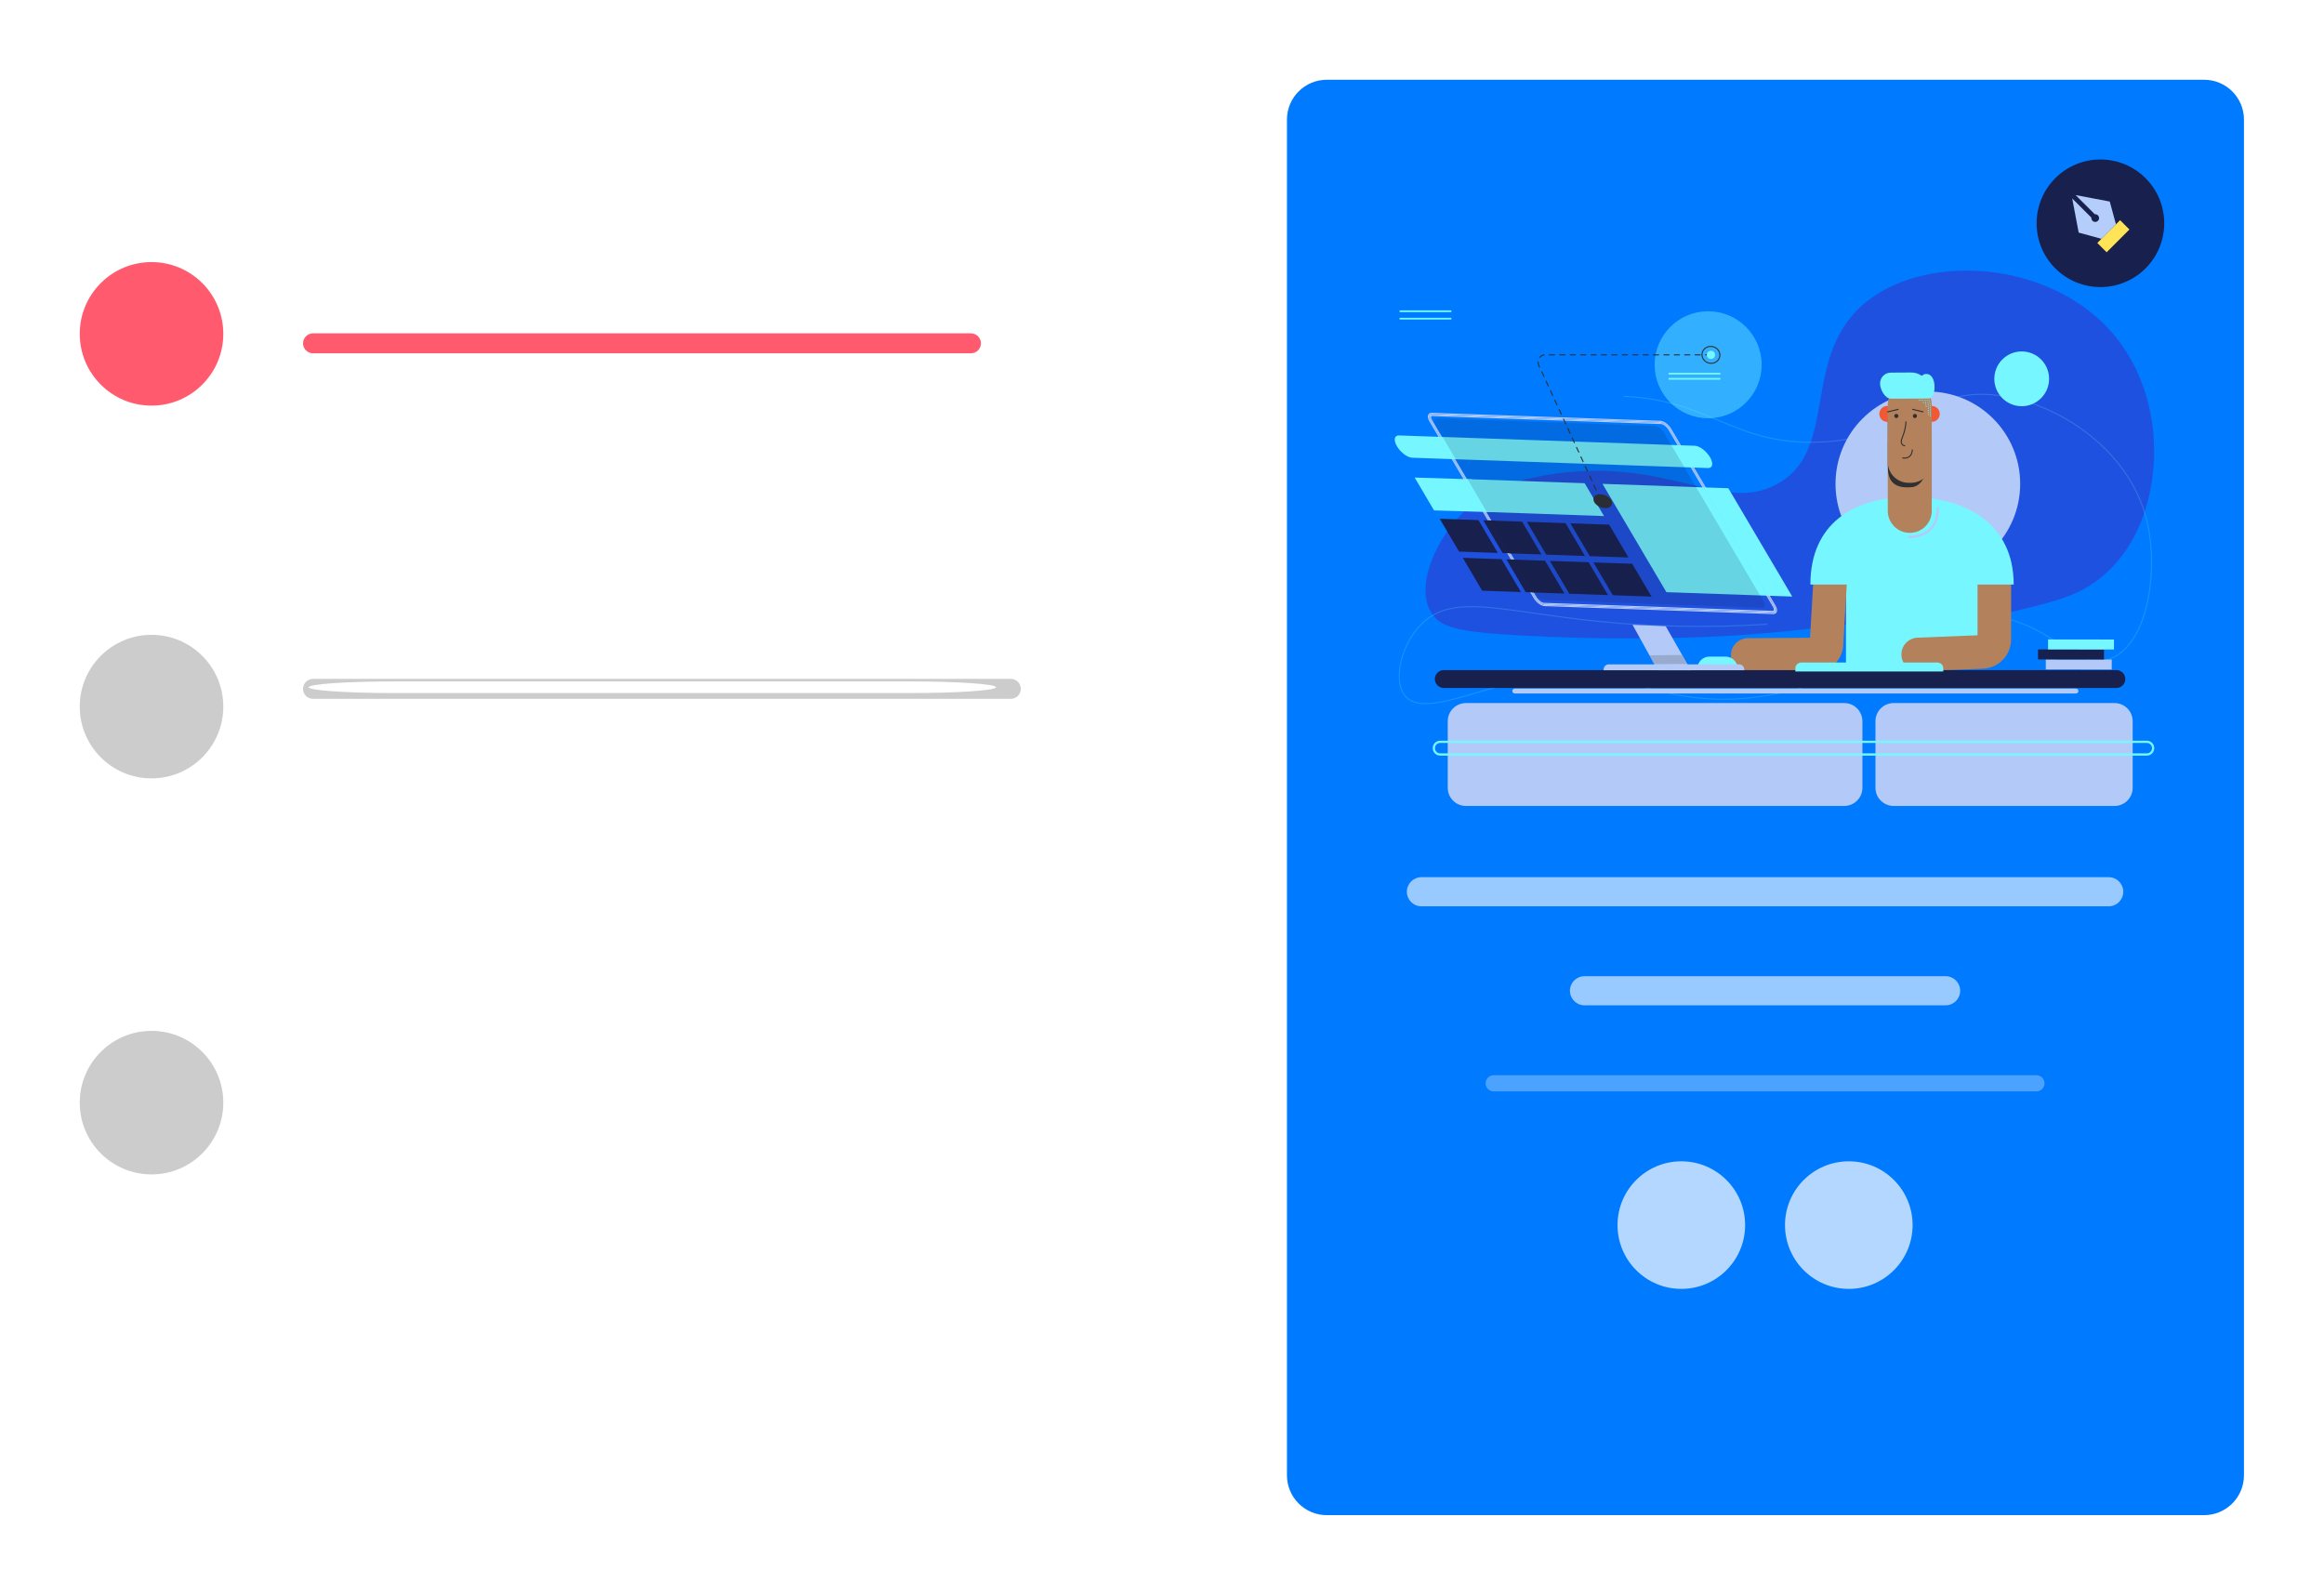 <svg width="399" height="274" viewBox="0 0 399 274" fill="none" xmlns="http://www.w3.org/2000/svg">
<g filter="url(#filter0_i)">
<path d="M56.915 13.692H15.88C14.671 13.692 13.691 14.672 13.691 15.88V15.88C13.691 17.089 14.671 18.069 15.88 18.069H56.915C58.124 18.069 59.103 17.089 59.103 15.88C59.103 14.672 58.124 13.692 56.915 13.692Z" fill="white" fill-opacity="0.6"/>
<path d="M26.014 69.646C32.82 69.646 38.337 64.129 38.337 57.323C38.337 50.517 32.82 45 26.014 45C19.209 45 13.691 50.517 13.691 57.323C13.691 64.129 19.209 69.646 26.014 69.646Z" fill="#FF5A6D"/>
<path d="M166.702 57.238H53.741C52.796 57.238 52.029 58.005 52.029 58.95C52.029 59.895 52.796 60.661 53.741 60.661H166.702C167.647 60.661 168.413 59.895 168.413 58.95C168.413 58.005 167.647 57.238 166.702 57.238Z" fill="#FF5A6D"/>
<path d="M146.6 66.138H53.42C52.652 66.138 52.029 66.761 52.029 67.529C52.029 68.297 52.652 68.92 53.42 68.92H146.6C147.368 68.92 147.991 68.297 147.991 67.529C147.991 66.761 147.368 66.138 146.6 66.138Z" fill="white" fill-opacity="0.3"/>
<path d="M169.529 74.397H53.529C52.701 74.397 52.029 75.068 52.029 75.897C52.029 76.725 52.701 77.397 53.529 77.397H169.529C170.358 77.397 171.029 76.725 171.029 75.897C171.029 75.068 170.358 74.397 169.529 74.397Z" fill="white" fill-opacity="0.3"/>
<path d="M26.014 133.646C32.82 133.646 38.337 128.129 38.337 121.323C38.337 114.517 32.82 109 26.014 109C19.209 109 13.691 114.517 13.691 121.323C13.691 128.129 19.209 133.646 26.014 133.646Z" fill="black" fill-opacity="0.2"/>
<path d="M173.548 116.566H53.741C52.796 116.566 52.029 117.332 52.029 118.277C52.029 119.223 52.796 119.989 53.741 119.989H173.548C174.493 119.989 175.259 119.223 175.259 118.277C175.259 117.332 174.493 116.566 173.548 116.566Z" fill="black" fill-opacity="0.2"/>
<path d="M156.25 117H67.75C59.604 117 53 117.448 53 118C53 118.552 59.604 119 67.75 119H156.25C164.396 119 171 118.552 171 118C171 117.448 164.396 117 156.25 117Z" fill="white"/>
<path d="M155.529 125.466H53.529C52.701 125.466 52.029 126.137 52.029 126.966C52.029 127.794 52.701 128.466 53.529 128.466H155.529C156.358 128.466 157.029 127.794 157.029 126.966C157.029 126.137 156.358 125.466 155.529 125.466Z" fill="white" fill-opacity="0.3"/>
<path d="M116.529 133.942H53.529C52.701 133.942 52.029 134.613 52.029 135.442C52.029 136.27 52.701 136.942 53.529 136.942H116.529C117.358 136.942 118.029 136.27 118.029 135.442C118.029 134.613 117.358 133.942 116.529 133.942Z" fill="white" fill-opacity="0.3"/>
<path d="M116.529 142.419H53.529C52.701 142.419 52.029 143.091 52.029 143.919C52.029 144.747 52.701 145.419 53.529 145.419H116.529C117.358 145.419 118.029 144.747 118.029 143.919C118.029 143.091 117.358 142.419 116.529 142.419Z" fill="white" fill-opacity="0.3"/>
<path d="M26.014 201.646C32.82 201.646 38.337 196.129 38.337 189.323C38.337 182.517 32.82 177 26.014 177C19.209 177 13.691 182.517 13.691 189.323C13.691 196.129 19.209 201.646 26.014 201.646Z" fill="black" fill-opacity="0.2"/>
<path d="M161.529 201.747H53.529C52.701 201.747 52.029 202.419 52.029 203.247C52.029 204.075 52.701 204.747 53.529 204.747H161.529C162.358 204.747 163.029 204.075 163.029 203.247C163.029 202.419 162.358 201.747 161.529 201.747Z" fill="white" fill-opacity="0.3"/>
<path d="M111.529 210.224H53.529C52.701 210.224 52.029 210.896 52.029 211.724C52.029 212.553 52.701 213.224 53.529 213.224H111.529C112.358 213.224 113.029 212.553 113.029 211.724C113.029 210.896 112.358 210.224 111.529 210.224Z" fill="white" fill-opacity="0.3"/>
<path d="M378.413 13.692H227.799C224.018 13.692 220.953 16.757 220.953 20.538V253.306C220.953 257.087 224.018 260.152 227.799 260.152H378.413C382.194 260.152 385.259 257.087 385.259 253.306V20.538C385.259 16.757 382.194 13.692 378.413 13.692Z" fill="white"/>
<path d="M378.413 13.692H227.799C224.018 13.692 220.953 16.757 220.953 20.538V253.306C220.953 257.087 224.018 260.152 227.799 260.152H378.413C382.194 260.152 385.259 257.087 385.259 253.306V20.538C385.259 16.757 382.194 13.692 378.413 13.692Z" fill="#007AFF"/>
<path opacity="0.43" d="M251.419 87.772C246.638 92.357 242.881 100.521 245.714 105.178C247.321 107.82 250.577 108.556 261.7 109.143C282.232 110.226 297.819 109.123 299.252 109.017C313.646 107.95 311.397 107.498 321.31 107.01C332.522 106.458 337.641 106.926 346.28 104.84C353.222 103.164 357.231 102.196 361.216 98.73C370.077 91.021 369.864 78.747 369.828 76.72C369.78 73.938 369.239 64.363 362.173 56.623C351.528 44.965 331.596 43.516 321.023 51.36C308.643 60.545 316.158 77.234 304.994 83.179C295.138 88.428 285.456 77.456 263.553 81.926C260.297 82.591 255.504 83.855 251.419 87.772Z" fill="#491EB8"/>
<path opacity="0.2" d="M244.74 120.905C243.251 120.905 242.045 120.546 241.232 119.622C238.916 116.988 240.446 110.437 244.207 106.877C248.279 103.025 253.997 103.844 263.469 105.203C266.752 105.674 270.473 106.207 274.729 106.632C284.013 107.558 293.639 107.715 303.339 107.098C303.39 107.095 303.432 107.133 303.435 107.183C303.438 107.232 303.4 107.275 303.351 107.278C293.641 107.895 284.005 107.738 274.711 106.811C270.451 106.386 266.728 105.852 263.444 105.381C254.025 104.031 248.339 103.215 244.331 107.008C240.631 110.509 239.107 116.932 241.368 119.503C243.379 121.791 248.004 120.447 253.36 118.891C254.82 118.467 256.329 118.028 257.856 117.643C269.348 114.743 276.044 116.394 282.521 117.991C288.327 119.422 294.332 120.902 303.854 119.248C313.588 117.556 319.743 113.922 325.173 110.715C331.477 106.993 336.456 104.053 344.324 106.055C348.443 107.103 351.485 109.061 353.93 110.634C356.97 112.589 359.371 114.133 362.261 113.03C365.046 111.967 367.227 108.838 368.402 104.219C369.461 100.059 369.593 94.969 368.756 90.603C366.291 77.747 353.702 69.355 343.109 67.986C336.781 67.168 333.124 69.053 328.89 71.236C324.914 73.285 320.407 75.608 312.767 75.976C304.818 76.359 300.038 74.359 294.974 72.242C290.525 70.383 285.926 68.46 278.885 68.147C278.836 68.144 278.797 68.103 278.8 68.053C278.802 68.004 278.841 67.967 278.889 67.967C278.891 67.967 278.892 67.967 278.894 67.967C285.966 68.282 290.58 70.211 295.043 72.076C300.088 74.184 304.853 76.175 312.758 75.796C320.359 75.43 324.847 73.117 328.807 71.076C333.068 68.88 336.749 66.983 343.132 67.808C353.788 69.184 366.452 77.629 368.933 90.569C369.775 94.96 369.641 100.079 368.577 104.263C367.387 108.941 365.167 112.114 362.326 113.198C359.349 114.335 356.915 112.768 353.833 110.785C351.272 109.138 348.37 107.271 344.28 106.23C336.483 104.246 331.532 107.169 325.265 110.871C319.821 114.085 313.651 117.728 303.885 119.425C294.326 121.087 288.302 119.602 282.478 118.166C275.725 116.501 269.348 114.929 257.9 117.818C256.377 118.202 254.869 118.64 253.411 119.064C250.105 120.024 247.074 120.905 244.74 120.905Z" fill="#76F7FF"/>
<path d="M330.985 98.929C339.74 98.929 346.837 91.832 346.837 83.077C346.837 74.322 339.74 67.225 330.985 67.225C322.23 67.225 315.133 74.322 315.133 83.077C315.133 91.832 322.23 98.929 330.985 98.929Z" fill="#B3CAF8"/>
<path d="M340.796 97.81H316.93V114.525H340.796V97.81Z" fill="#76F7FF"/>
<path opacity="0.43" d="M293.265 71.817C298.339 71.817 302.453 67.704 302.453 62.629C302.453 57.555 298.339 53.441 293.265 53.441C288.19 53.441 284.076 57.555 284.076 62.629C284.076 67.704 288.19 71.817 293.265 71.817Z" fill="#76F7FF"/>
<path d="M300.071 115.351C298.487 115.351 297.199 114.073 297.188 112.487C297.177 110.895 298.459 109.595 300.051 109.584L310.759 109.512L311.5 96.737C311.592 95.148 312.952 93.932 314.546 94.026C316.135 94.118 317.349 95.482 317.257 97.072L316.456 110.862C316.314 113.318 314.276 115.254 311.816 115.271L300.091 115.351C300.084 115.351 300.077 115.351 300.071 115.351Z" fill="#B3825D"/>
<path d="M329.326 115.254C327.787 115.254 326.51 114.038 326.448 112.486C326.384 110.894 327.622 109.553 329.213 109.489L339.516 109.077V96.904C339.516 95.312 340.806 94.021 342.399 94.021C343.991 94.021 345.282 95.312 345.282 96.904V109.774C345.282 112.49 343.156 114.702 340.442 114.811L329.444 115.251C329.405 115.253 329.366 115.254 329.326 115.254Z" fill="#B3825D"/>
<path d="M363.359 118.12H247.876C247.03 118.12 246.344 117.434 246.344 116.588C246.344 115.742 247.03 115.056 247.876 115.056H363.359C364.205 115.056 364.891 115.742 364.891 116.588C364.891 117.434 364.205 118.12 363.359 118.12Z" fill="#18204D"/>
<path d="M310.82 100.366C310.82 89.912 318.217 85.35 327.856 85.35C337.495 85.35 345.725 89.912 345.725 100.366" fill="#76F7FF"/>
<path d="M324.023 72.435C324.779 72.435 325.392 71.822 325.392 71.066C325.392 70.31 324.779 69.697 324.023 69.697C323.267 69.697 322.654 70.31 322.654 71.066C322.654 71.822 323.267 72.435 324.023 72.435Z" fill="#F05936"/>
<path d="M331.662 72.435C332.418 72.435 333.031 71.822 333.031 71.066C333.031 70.31 332.418 69.697 331.662 69.697C330.906 69.697 330.293 70.31 330.293 71.066C330.293 71.822 330.906 72.435 331.662 72.435Z" fill="#F05936"/>
<path d="M331.659 76.213V87.718C331.659 89.803 329.968 91.493 327.883 91.493C325.798 91.493 324.107 89.803 324.107 87.718V76.213C324.107 75.432 324.343 74.707 324.749 74.106C325.427 73.099 326.578 72.436 327.883 72.436C328.926 72.436 329.869 72.859 330.553 73.543C331.236 74.226 331.659 75.17 331.659 76.213Z" fill="#B3825D"/>
<path d="M331.658 74.509L331.038 78.657C331.038 80.717 330.227 83.46 328.233 83.645C324.555 83.987 324.107 81.955 324.107 79.869V72.402C324.848 71.395 326.105 70.733 327.532 70.733C328.672 70.733 329.703 71.155 330.45 71.839C331.196 72.522 331.658 73.466 331.658 74.509Z" fill="#303030"/>
<path d="M328.096 82.895H327.669C325.702 82.895 324.107 81.3 324.107 79.332V69.492C324.107 67.525 325.702 65.93 327.669 65.93H328.096C330.063 65.93 331.658 67.525 331.658 69.492V79.332C331.658 81.3 330.063 82.895 328.096 82.895Z" fill="#B3825D"/>
<path d="M324.645 68.452L331.155 68.428C332.528 68.423 332.642 63.69 330.361 64.257L329.932 64.524C329.407 64.152 328.779 63.954 328.137 63.957L324.627 63.978C323.601 63.983 322.773 64.817 322.777 65.843C322.781 66.869 323.619 68.456 324.645 68.452Z" fill="#76F7FF"/>
<path d="M325.575 71.782C325.773 71.782 325.934 71.622 325.934 71.424C325.934 71.226 325.773 71.066 325.575 71.066C325.378 71.066 325.217 71.226 325.217 71.424C325.217 71.622 325.378 71.782 325.575 71.782Z" fill="#303030"/>
<path d="M328.766 71.782C328.964 71.782 329.124 71.622 329.124 71.424C329.124 71.226 328.964 71.066 328.766 71.066C328.568 71.066 328.408 71.226 328.408 71.424C328.408 71.622 328.568 71.782 328.766 71.782Z" fill="#303030"/>
<path d="M326.997 76.616C326.879 76.616 326.759 76.575 326.654 76.496C326.478 76.364 326.356 76.145 326.335 75.922C326.304 75.597 326.427 75.293 326.547 74.999L326.58 74.917C326.907 74.1 327.098 73.241 327.148 72.363L327.327 72.373C327.277 73.271 327.082 74.149 326.747 74.984L326.714 75.067C326.602 75.341 326.487 75.624 326.514 75.906C326.53 76.076 326.627 76.251 326.761 76.352C326.828 76.401 326.933 76.454 327.06 76.43L327.095 76.606C327.063 76.613 327.03 76.616 326.997 76.616Z" fill="#303030"/>
<path d="M326.952 78.747C326.738 78.747 326.585 78.712 326.572 78.708L326.613 78.533C326.619 78.534 327.277 78.683 327.748 78.328C328.049 78.101 328.214 77.716 328.239 77.184L328.419 77.192C328.391 77.781 328.201 78.212 327.856 78.472C327.56 78.695 327.211 78.747 326.952 78.747Z" fill="#303030"/>
<path d="M327.953 92.381C327.833 92.381 327.758 92.377 327.743 92.376C327.634 92.368 327.552 92.274 327.559 92.165C327.567 92.055 327.658 91.972 327.77 91.981C327.79 91.981 329.81 92.102 331.19 90.812C332.062 89.997 332.504 88.793 332.504 87.233C332.504 87.124 332.592 87.035 332.702 87.035C332.811 87.035 332.9 87.124 332.9 87.233C332.9 88.909 332.415 90.212 331.458 91.104C330.207 92.271 328.537 92.381 327.953 92.381Z" fill="#B3CAF8"/>
<path d="M362.558 113.239L351.236 113.223L351.234 114.941L362.556 114.956L362.558 113.239Z" fill="#B3CAF8"/>
<path d="M361.227 111.519L349.906 111.503L349.904 113.221L361.225 113.236L361.227 111.519Z" fill="#18204D"/>
<path d="M362.942 109.803L351.621 109.788L351.619 111.505L362.94 111.521L362.942 109.803Z" fill="#76F7FF"/>
<path d="M298.331 114.798H291.416C291.416 113.661 292.337 112.74 293.474 112.74H296.273C297.41 112.74 298.331 113.661 298.331 114.798Z" fill="#76F7FF"/>
<path d="M356.42 119.07H260.065C259.834 119.07 259.646 118.883 259.646 118.651C259.646 118.42 259.834 118.233 260.065 118.233H356.42C356.651 118.233 356.839 118.42 356.839 118.651C356.839 118.883 356.651 119.07 356.42 119.07Z" fill="#B3CAF8"/>
<path d="M347.1 69.745C349.698 69.745 351.803 67.64 351.803 65.043C351.803 62.446 349.698 60.34 347.1 60.34C344.503 60.34 342.398 62.446 342.398 65.043C342.398 67.64 344.503 69.745 347.1 69.745Z" fill="#76F7FF"/>
<path d="M325.928 70.182L324.002 70.646L324.044 70.821L325.97 70.357L325.928 70.182Z" fill="#303030"/>
<path d="M328.325 70.182L328.283 70.357L330.209 70.82L330.251 70.645L328.325 70.182Z" fill="#303030"/>
<path d="M330.236 69.184C330.286 69.184 330.326 69.144 330.326 69.094C330.326 69.044 330.286 69.004 330.236 69.004C330.187 69.004 330.146 69.044 330.146 69.094C330.146 69.144 330.187 69.184 330.236 69.184Z" fill="#76F7FF"/>
<path d="M330.146 68.79C330.196 68.79 330.237 68.75 330.237 68.7C330.237 68.651 330.196 68.61 330.146 68.61C330.097 68.61 330.057 68.651 330.057 68.7C330.057 68.75 330.097 68.79 330.146 68.79Z" fill="#76F7FF"/>
<path d="M329.473 68.79C329.522 68.79 329.563 68.75 329.563 68.7C329.563 68.651 329.522 68.61 329.473 68.61C329.423 68.61 329.383 68.651 329.383 68.7C329.383 68.75 329.423 68.79 329.473 68.79Z" fill="#76F7FF"/>
<path d="M329.807 68.79C329.856 68.79 329.897 68.75 329.897 68.7C329.897 68.651 329.856 68.61 329.807 68.61C329.757 68.61 329.717 68.651 329.717 68.7C329.717 68.75 329.757 68.79 329.807 68.79Z" fill="#76F7FF"/>
<path d="M331.207 68.79C331.257 68.79 331.297 68.75 331.297 68.7C331.297 68.651 331.257 68.61 331.207 68.61C331.158 68.61 331.117 68.651 331.117 68.7C331.117 68.75 331.158 68.79 331.207 68.79Z" fill="#76F7FF"/>
<path d="M330.535 68.79C330.585 68.79 330.625 68.75 330.625 68.7C330.625 68.651 330.585 68.61 330.535 68.61C330.486 68.61 330.445 68.651 330.445 68.7C330.445 68.75 330.486 68.79 330.535 68.79Z" fill="#76F7FF"/>
<path d="M330.87 68.79C330.92 68.79 330.961 68.75 330.961 68.7C330.961 68.651 330.92 68.61 330.87 68.61C330.821 68.61 330.781 68.651 330.781 68.7C330.781 68.75 330.821 68.79 330.87 68.79Z" fill="#76F7FF"/>
<path d="M331.317 69.101C331.367 69.101 331.407 69.061 331.407 69.011C331.407 68.961 331.367 68.921 331.317 68.921C331.267 68.921 331.227 68.961 331.227 69.011C331.227 69.061 331.267 69.101 331.317 69.101Z" fill="#76F7FF"/>
<path d="M330.61 69.181C330.659 69.181 330.7 69.141 330.7 69.091C330.7 69.041 330.659 69.001 330.61 69.001C330.56 69.001 330.52 69.041 330.52 69.091C330.52 69.141 330.56 69.181 330.61 69.181Z" fill="#76F7FF"/>
<path d="M330.983 69.184C331.033 69.184 331.073 69.144 331.073 69.094C331.073 69.044 331.033 69.004 330.983 69.004C330.933 69.004 330.893 69.044 330.893 69.094C330.893 69.144 330.933 69.184 330.983 69.184Z" fill="#76F7FF"/>
<path d="M331.363 69.434C331.413 69.434 331.453 69.394 331.453 69.344C331.453 69.294 331.413 69.254 331.363 69.254C331.314 69.254 331.273 69.294 331.273 69.344C331.273 69.394 331.314 69.434 331.363 69.434Z" fill="#76F7FF"/>
<path d="M330.623 69.524C330.673 69.524 330.713 69.484 330.713 69.434C330.713 69.384 330.673 69.344 330.623 69.344C330.574 69.344 330.533 69.384 330.533 69.434C330.533 69.484 330.574 69.524 330.623 69.524Z" fill="#76F7FF"/>
<path d="M331.033 69.517C331.083 69.517 331.124 69.477 331.124 69.427C331.124 69.377 331.083 69.337 331.033 69.337C330.984 69.337 330.943 69.377 330.943 69.427C330.943 69.477 330.984 69.517 331.033 69.517Z" fill="#76F7FF"/>
<path d="M331.386 69.776C331.436 69.776 331.477 69.736 331.477 69.686C331.477 69.636 331.436 69.596 331.386 69.596C331.337 69.596 331.297 69.636 331.297 69.686C331.297 69.736 331.337 69.776 331.386 69.776Z" fill="#76F7FF"/>
<path d="M331.059 69.86C331.109 69.86 331.149 69.82 331.149 69.77C331.149 69.72 331.109 69.68 331.059 69.68C331.01 69.68 330.969 69.72 330.969 69.77C330.969 69.82 331.01 69.86 331.059 69.86Z" fill="#76F7FF"/>
<path d="M331.418 70.119C331.467 70.119 331.508 70.079 331.508 70.029C331.508 69.979 331.467 69.939 331.418 69.939C331.368 69.939 331.328 69.979 331.328 70.029C331.328 70.079 331.368 70.119 331.418 70.119Z" fill="#76F7FF"/>
<path d="M331.084 70.203C331.133 70.203 331.174 70.163 331.174 70.113C331.174 70.064 331.133 70.023 331.084 70.023C331.034 70.023 330.994 70.064 330.994 70.113C330.994 70.163 331.034 70.203 331.084 70.203Z" fill="#76F7FF"/>
<path d="M331.418 70.464C331.467 70.464 331.508 70.424 331.508 70.374C331.508 70.325 331.467 70.284 331.418 70.284C331.368 70.284 331.328 70.325 331.328 70.374C331.328 70.424 331.368 70.464 331.418 70.464Z" fill="#76F7FF"/>
<path d="M331.084 70.547C331.133 70.547 331.174 70.506 331.174 70.457C331.174 70.407 331.133 70.367 331.084 70.367C331.034 70.367 330.994 70.407 330.994 70.457C330.994 70.506 331.034 70.547 331.084 70.547Z" fill="#76F7FF"/>
<path d="M331.418 70.807C331.467 70.807 331.508 70.767 331.508 70.717C331.508 70.668 331.467 70.627 331.418 70.627C331.368 70.627 331.328 70.668 331.328 70.717C331.328 70.767 331.368 70.807 331.418 70.807Z" fill="#76F7FF"/>
<path d="M331.084 70.899C331.133 70.899 331.174 70.859 331.174 70.809C331.174 70.76 331.133 70.719 331.084 70.719C331.034 70.719 330.994 70.76 330.994 70.809C330.994 70.859 331.034 70.899 331.084 70.899Z" fill="#76F7FF"/>
<path d="M331.418 71.158C331.467 71.158 331.508 71.118 331.508 71.069C331.508 71.019 331.467 70.978 331.418 70.978C331.368 70.978 331.328 71.019 331.328 71.069C331.328 71.118 331.368 71.158 331.418 71.158Z" fill="#76F7FF"/>
<path d="M331.084 71.25C331.133 71.25 331.174 71.21 331.174 71.16C331.174 71.111 331.133 71.07 331.084 71.07C331.034 71.07 330.994 71.111 330.994 71.16C330.994 71.21 331.034 71.25 331.084 71.25Z" fill="#76F7FF"/>
<path d="M245.925 71.258L285.186 72.629C285.633 72.645 286.273 73.126 286.613 73.703L288.229 76.441L288.384 76.447L286.77 73.709C286.365 73.022 285.601 72.448 285.068 72.43L245.808 71.059C245.276 71.04 245.172 71.584 245.577 72.27L247.192 75.008L247.347 75.013L245.732 72.276C245.391 71.699 245.479 71.243 245.925 71.258Z" fill="#B3CAF8"/>
<path fill-rule="evenodd" clip-rule="evenodd" d="M285.228 72.451C285.171 72.439 285.117 72.432 285.064 72.43L245.803 71.059C245.438 71.046 245.275 71.299 245.34 71.681C245.37 71.855 245.447 72.056 245.573 72.27L247.189 75.008L247.343 75.013L245.728 72.276C245.713 72.251 245.7 72.227 245.687 72.203C245.578 72 245.523 71.815 245.52 71.663C245.515 71.409 245.654 71.249 245.921 71.258L285.182 72.629C285.188 72.63 285.195 72.63 285.201 72.63C285.647 72.659 286.274 73.135 286.61 73.703L288.225 76.441L288.381 76.447L286.765 73.709C286.751 73.685 286.736 73.661 286.721 73.637C286.349 73.05 285.724 72.558 285.228 72.451ZM245.915 71.439L285.176 72.81C285.346 72.816 285.582 72.916 285.827 73.1C286.068 73.282 286.296 73.529 286.454 73.795L288.119 76.618L288.704 76.639L286.921 73.617C286.705 73.252 286.397 72.919 286.071 72.674C285.751 72.433 285.391 72.26 285.071 72.249L245.81 70.878C245.646 70.872 245.496 70.909 245.377 71C245.257 71.09 245.187 71.221 245.159 71.367C245.106 71.648 245.205 72.002 245.417 72.362L247.083 75.185L247.667 75.206L245.884 72.184C245.723 71.912 245.684 71.701 245.707 71.579C245.718 71.523 245.74 71.492 245.764 71.474C245.789 71.455 245.834 71.436 245.915 71.439Z" fill="#B3CAF8"/>
<path d="M304.668 104.05L303.627 102.286L292.653 83.688L290.638 80.273L290.483 80.268L292.498 83.683L303.471 102.28L304.512 104.044C304.852 104.62 304.766 105.077 304.319 105.062L265.058 103.691C264.612 103.675 263.97 103.192 263.631 102.617L263.103 101.722L259.775 96.081L259.142 95.009L255.814 89.37L254.944 87.895L251.616 82.255L249.601 78.84L249.447 78.835L251.462 82.249L254.79 87.89L255.66 89.364L258.987 95.003L259.62 96.076L262.948 101.716L263.476 102.611C263.881 103.298 264.644 103.872 265.176 103.89L304.437 105.261C304.97 105.28 305.073 104.736 304.668 104.05Z" fill="#B3CAF8"/>
<path fill-rule="evenodd" clip-rule="evenodd" d="M290.746 80.095L292.812 83.596L304.826 103.958C305.038 104.317 305.138 104.671 305.084 104.953C305.056 105.099 304.986 105.23 304.866 105.32C304.747 105.41 304.596 105.447 304.433 105.442L265.172 104.071C264.852 104.06 264.493 103.887 264.172 103.645C263.847 103.401 263.538 103.068 263.323 102.703L259.466 96.167L251.308 82.341L249.125 78.642L249.709 78.662L255.102 87.803L259.3 94.916L263.261 101.63L263.789 102.524C263.946 102.79 264.174 103.037 264.416 103.219C264.661 103.404 264.897 103.504 265.067 103.509L304.328 104.881C304.409 104.883 304.454 104.864 304.479 104.846C304.502 104.828 304.525 104.797 304.535 104.741C304.558 104.619 304.519 104.407 304.359 104.136L290.162 80.075L290.746 80.095ZM304.514 104.044C304.529 104.069 304.543 104.093 304.556 104.117C304.663 104.317 304.717 104.5 304.722 104.651C304.729 104.908 304.591 105.071 304.321 105.061L265.06 103.69C265.054 103.69 265.048 103.69 265.042 103.689C264.597 103.661 263.968 103.184 263.633 102.616L249.604 78.84L249.449 78.834L263.478 102.611C263.492 102.635 263.507 102.658 263.522 102.682C263.894 103.27 264.52 103.762 265.016 103.869C265.072 103.881 265.126 103.888 265.178 103.89L304.439 105.261C304.808 105.274 304.971 105.017 304.902 104.631C304.872 104.459 304.795 104.261 304.67 104.049L290.641 80.273L290.485 80.267L304.514 104.044Z" fill="#B3CAF8"/>
<path d="M331.418 71.511C331.467 71.511 331.508 71.471 331.508 71.421C331.508 71.371 331.467 71.331 331.418 71.331C331.368 71.331 331.328 71.371 331.328 71.421C331.328 71.471 331.368 71.511 331.418 71.511Z" fill="#76F7FF"/>
<path d="M330.701 69.868C330.75 69.868 330.791 69.827 330.791 69.778C330.791 69.728 330.75 69.688 330.701 69.688C330.651 69.688 330.611 69.728 330.611 69.778C330.611 69.827 330.651 69.868 330.701 69.868Z" fill="#76F7FF"/>
<path d="M290.295 115.077H284.6L280.289 107.278L285.983 107.522L290.295 115.077Z" fill="#B3CAF8"/>
<path opacity="0.2" d="M289.645 114.025L284.094 114.066L283.188 112.508L288.739 112.467L289.645 114.025Z" fill="#303030"/>
<path d="M299.462 115.077H275.32V114.944C275.32 114.459 275.713 114.067 276.197 114.067H298.585C299.069 114.067 299.462 114.459 299.462 114.944V115.077Z" fill="#B3CAF8"/>
<path d="M240.192 74.762L247.191 75.007L247.345 75.012L248.156 75.04L287.417 76.412L288.227 76.44L288.383 76.445L290.976 76.536C291.794 76.564 292.964 77.444 293.588 78.501C294.211 79.557 294.052 80.392 293.234 80.363L290.641 80.272L290.485 80.267L289.675 80.239L250.414 78.868L249.603 78.839L249.449 78.834L242.45 78.59C241.631 78.561 240.461 77.68 239.838 76.624C239.215 75.567 239.373 74.734 240.192 74.762Z" fill="#76F7FF"/>
<path d="M291.69 83.656L275.125 83.077L286.098 101.675L302.664 102.253L303.474 102.282L292.501 83.684L291.69 83.656Z" fill="#76F7FF"/>
<path d="M296.734 83.83L292.465 83.681L303.439 102.279L307.707 102.428L296.734 83.83Z" fill="#76F7FF"/>
<path d="M242.879 81.998L246.207 87.638L256.022 87.934L252.694 82.294L242.879 81.998Z" fill="#76F7FF"/>
<path d="M272.063 82.969L252.426 82.283L251.615 82.255L254.943 87.895L255.754 87.924L275.392 88.609L272.063 82.969Z" fill="#76F7FF"/>
<path d="M333.634 115.295H308.242V114.76C308.242 114.205 308.692 113.755 309.247 113.755H332.629C333.184 113.755 333.634 114.205 333.634 114.76V115.295Z" fill="#76F7FF"/>
<path d="M316.634 138.381H251.677C249.955 138.381 248.559 136.986 248.559 135.264V123.832C248.559 122.11 249.955 120.715 251.677 120.715H316.634C318.356 120.715 319.751 122.11 319.751 123.832V135.264C319.751 136.986 318.356 138.381 316.634 138.381Z" fill="#B3CAF8"/>
<path d="M363.036 138.381H325.109C323.388 138.381 321.992 136.986 321.992 135.264V123.832C321.992 122.11 323.388 120.715 325.109 120.715H363.036C364.757 120.715 366.153 122.11 366.153 123.832V135.264C366.153 136.986 364.757 138.381 363.036 138.381Z" fill="#B3CAF8"/>
<path d="M368.576 129.74H247.261C246.554 129.74 245.979 129.165 245.979 128.457C245.979 127.75 246.554 127.175 247.261 127.175H368.576C369.283 127.175 369.859 127.75 369.859 128.457C369.859 129.165 369.283 129.74 368.576 129.74ZM247.261 127.56C246.767 127.56 246.364 127.963 246.364 128.457C246.364 128.952 246.767 129.354 247.261 129.354H368.576C369.071 129.354 369.473 128.952 369.473 128.457C369.473 127.963 369.071 127.56 368.576 127.56H247.261Z" fill="#76F7FF"/>
<path d="M274.599 85.44C274.565 85.44 274.532 85.42 274.517 85.387L274.329 84.978C274.308 84.933 274.328 84.879 274.373 84.858C274.418 84.838 274.472 84.857 274.492 84.903L274.681 85.312C274.701 85.357 274.682 85.41 274.636 85.431C274.624 85.437 274.611 85.44 274.599 85.44Z" fill="#303030"/>
<path d="M274.037 84.217C274.004 84.217 273.971 84.198 273.956 84.165L273.582 83.353C273.561 83.308 273.581 83.254 273.626 83.234C273.671 83.213 273.725 83.232 273.746 83.278L274.119 84.09C274.14 84.135 274.12 84.188 274.075 84.209C274.063 84.215 274.05 84.217 274.037 84.217ZM273.291 82.594C273.257 82.594 273.224 82.574 273.209 82.541L272.835 81.729C272.815 81.684 272.834 81.631 272.88 81.61C272.924 81.589 272.978 81.609 272.999 81.654L273.373 82.466C273.393 82.511 273.374 82.565 273.328 82.585C273.316 82.591 273.303 82.594 273.291 82.594ZM272.544 80.97C272.51 80.97 272.477 80.951 272.462 80.918L272.089 80.106C272.068 80.061 272.088 80.007 272.133 79.986C272.178 79.966 272.231 79.985 272.252 80.03L272.626 80.842C272.646 80.888 272.627 80.941 272.582 80.962C272.569 80.967 272.557 80.97 272.544 80.97ZM271.797 79.346C271.763 79.346 271.73 79.327 271.715 79.294L271.342 78.482C271.321 78.437 271.341 78.383 271.386 78.363C271.431 78.342 271.485 78.361 271.506 78.407L271.879 79.219C271.9 79.264 271.88 79.317 271.835 79.338C271.823 79.344 271.81 79.346 271.797 79.346ZM271.05 77.723C271.016 77.723 270.984 77.703 270.969 77.67L270.595 76.858C270.575 76.813 270.594 76.76 270.639 76.739C270.684 76.718 270.738 76.738 270.759 76.783L271.132 77.595C271.153 77.64 271.133 77.694 271.088 77.714C271.076 77.72 271.063 77.723 271.05 77.723ZM270.304 76.099C270.27 76.099 270.237 76.079 270.222 76.046L269.848 75.235C269.828 75.189 269.847 75.136 269.892 75.115C269.937 75.094 269.991 75.114 270.012 75.159L270.385 75.971C270.406 76.016 270.386 76.07 270.341 76.091C270.329 76.096 270.316 76.099 270.304 76.099ZM269.557 74.475C269.523 74.475 269.49 74.456 269.475 74.423L269.102 73.611C269.081 73.566 269.101 73.512 269.146 73.492C269.19 73.471 269.244 73.49 269.265 73.536L269.639 74.348C269.66 74.393 269.64 74.446 269.595 74.467C269.582 74.473 269.57 74.475 269.557 74.475ZM268.81 72.852C268.776 72.852 268.743 72.832 268.728 72.799L268.355 71.987C268.334 71.942 268.354 71.889 268.399 71.868C268.444 71.847 268.497 71.867 268.518 71.912L268.892 72.724C268.913 72.769 268.893 72.823 268.848 72.843C268.836 72.849 268.823 72.852 268.81 72.852ZM268.063 71.228C268.029 71.228 267.997 71.209 267.982 71.176L267.608 70.364C267.587 70.319 267.607 70.265 267.652 70.244C267.697 70.223 267.751 70.243 267.772 70.288L268.145 71.1C268.166 71.145 268.146 71.199 268.101 71.22C268.089 71.225 268.076 71.228 268.063 71.228ZM267.316 69.605C267.282 69.605 267.25 69.585 267.235 69.552L266.861 68.74C266.841 68.695 266.86 68.641 266.906 68.621C266.951 68.6 267.004 68.62 267.025 68.665L267.398 69.477C267.419 69.522 267.399 69.575 267.354 69.596C267.342 69.602 267.329 69.605 267.316 69.605ZM266.57 67.981C266.536 67.981 266.503 67.961 266.488 67.928L266.114 67.117C266.094 67.071 266.113 67.018 266.159 66.997C266.203 66.976 266.257 66.996 266.278 67.041L266.652 67.853C266.672 67.898 266.653 67.952 266.607 67.972C266.595 67.978 266.582 67.981 266.57 67.981ZM265.823 66.357C265.789 66.357 265.756 66.338 265.741 66.305L265.368 65.493C265.347 65.448 265.367 65.394 265.412 65.373C265.457 65.352 265.511 65.372 265.532 65.417L265.905 66.229C265.926 66.275 265.906 66.328 265.86 66.349C265.848 66.355 265.835 66.357 265.823 66.357ZM265.076 64.733C265.042 64.733 265.01 64.714 264.994 64.681L264.621 63.869C264.6 63.824 264.62 63.77 264.665 63.749C264.71 63.729 264.764 63.748 264.785 63.794L265.158 64.606C265.179 64.651 265.159 64.704 265.114 64.725C265.102 64.731 265.089 64.733 265.076 64.733ZM264.33 63.11C264.295 63.11 264.263 63.09 264.248 63.057L264.082 62.697C264.006 62.532 263.965 62.359 263.961 62.181C263.959 62.132 263.999 62.09 264.049 62.089C264.098 62.095 264.14 62.127 264.141 62.177C264.145 62.33 264.18 62.479 264.245 62.622L264.411 62.982C264.432 63.027 264.412 63.081 264.367 63.102C264.355 63.107 264.342 63.11 264.33 63.11ZM264.345 61.446C264.324 61.446 264.303 61.439 264.286 61.425C264.249 61.392 264.244 61.335 264.276 61.297C264.487 61.05 264.78 60.891 265.101 60.85C265.149 60.842 265.195 60.878 265.201 60.928C265.208 60.977 265.173 61.022 265.123 61.029C264.847 61.064 264.595 61.201 264.413 61.414C264.396 61.435 264.37 61.446 264.345 61.446ZM291.919 61.019H291.025C290.975 61.019 290.935 60.979 290.935 60.929C290.935 60.879 290.975 60.839 291.025 60.839H291.919C291.969 60.839 292.009 60.879 292.009 60.929C292.009 60.979 291.969 61.019 291.919 61.019ZM290.132 61.019H289.238C289.188 61.019 289.148 60.979 289.148 60.929C289.148 60.879 289.188 60.839 289.238 60.839H290.132C290.181 60.839 290.222 60.879 290.222 60.929C290.222 60.979 290.181 61.019 290.132 61.019ZM288.344 61.019H287.451C287.401 61.019 287.361 60.979 287.361 60.929C287.361 60.879 287.401 60.839 287.451 60.839H288.344C288.394 60.839 288.435 60.879 288.435 60.929C288.435 60.979 288.394 61.019 288.344 61.019ZM286.557 61.019H285.664C285.614 61.019 285.574 60.979 285.574 60.929C285.574 60.879 285.614 60.839 285.664 60.839H286.557C286.607 60.839 286.647 60.879 286.647 60.929C286.647 60.979 286.607 61.019 286.557 61.019ZM284.77 61.019H283.876C283.827 61.019 283.786 60.979 283.786 60.929C283.786 60.879 283.827 60.839 283.876 60.839H284.77C284.82 60.839 284.86 60.879 284.86 60.929C284.86 60.979 284.82 61.019 284.77 61.019ZM282.983 61.019H282.089C282.04 61.019 281.999 60.979 281.999 60.929C281.999 60.879 282.04 60.839 282.089 60.839H282.983C283.033 60.839 283.073 60.879 283.073 60.929C283.073 60.979 283.033 61.019 282.983 61.019ZM281.196 61.019H280.302C280.252 61.019 280.212 60.979 280.212 60.929C280.212 60.879 280.252 60.839 280.302 60.839H281.196C281.246 60.839 281.286 60.879 281.286 60.929C281.286 60.979 281.246 61.019 281.196 61.019ZM279.409 61.019H278.515C278.465 61.019 278.425 60.979 278.425 60.929C278.425 60.879 278.465 60.839 278.515 60.839H279.409C279.459 60.839 279.499 60.879 279.499 60.929C279.499 60.979 279.459 61.019 279.409 61.019ZM277.622 61.019H276.728C276.678 61.019 276.638 60.979 276.638 60.929C276.638 60.879 276.678 60.839 276.728 60.839H277.622C277.671 60.839 277.712 60.879 277.712 60.929C277.712 60.979 277.671 61.019 277.622 61.019ZM275.834 61.019H274.941C274.891 61.019 274.851 60.979 274.851 60.929C274.851 60.879 274.891 60.839 274.941 60.839H275.834C275.884 60.839 275.924 60.879 275.924 60.929C275.924 60.979 275.884 61.019 275.834 61.019ZM274.047 61.019H273.154C273.104 61.019 273.064 60.979 273.064 60.929C273.064 60.879 273.104 60.839 273.154 60.839H274.047C274.097 60.839 274.137 60.879 274.137 60.929C274.137 60.979 274.097 61.019 274.047 61.019ZM272.26 61.019H271.366C271.317 61.019 271.276 60.979 271.276 60.929C271.276 60.879 271.317 60.839 271.366 60.839H272.26C272.31 60.839 272.35 60.879 272.35 60.929C272.35 60.979 272.31 61.019 272.26 61.019ZM270.473 61.019H269.579C269.529 61.019 269.489 60.979 269.489 60.929C269.489 60.879 269.529 60.839 269.579 60.839H270.473C270.523 60.839 270.563 60.879 270.563 60.929C270.563 60.979 270.523 61.019 270.473 61.019ZM268.686 61.019H267.792C267.742 61.019 267.702 60.979 267.702 60.929C267.702 60.879 267.742 60.839 267.792 60.839H268.686C268.736 60.839 268.776 60.879 268.776 60.929C268.776 60.979 268.736 61.019 268.686 61.019ZM266.899 61.019H266.005C265.955 61.019 265.915 60.979 265.915 60.929C265.915 60.879 265.955 60.839 266.005 60.839H266.899C266.948 60.839 266.989 60.879 266.989 60.929C266.989 60.979 266.948 61.019 266.899 61.019Z" fill="#303030"/>
<path d="M293.266 61.019H292.815C292.765 61.019 292.725 60.979 292.725 60.929C292.725 60.879 292.765 60.839 292.815 60.839H293.266C293.316 60.839 293.356 60.879 293.356 60.929C293.356 60.979 293.316 61.019 293.266 61.019Z" fill="#303030"/>
<path d="M276.728 86.671C276.953 86.107 276.441 85.373 275.583 85.031C274.725 84.689 273.848 84.869 273.623 85.433C273.398 85.997 273.911 86.732 274.768 87.074C275.626 87.416 276.503 87.236 276.728 86.671Z" fill="#303030"/>
<path d="M293.787 62.472C292.89 62.472 292.141 61.781 292.118 60.932C292.108 60.535 292.256 60.158 292.536 59.87C292.839 59.559 293.255 59.387 293.708 59.387C294.605 59.387 295.353 60.078 295.376 60.927C295.387 61.324 295.239 61.701 294.958 61.989C294.655 62.301 294.239 62.472 293.787 62.472ZM293.708 59.567C293.304 59.567 292.934 59.719 292.666 59.996C292.419 60.249 292.289 60.579 292.298 60.927C292.319 61.68 292.987 62.292 293.787 62.292C294.19 62.292 294.561 62.14 294.829 61.863C295.075 61.611 295.206 61.28 295.196 60.932C295.176 60.179 294.508 59.567 293.708 59.567Z" fill="#303030"/>
<path d="M293.747 61.64C294.14 61.64 294.457 61.322 294.457 60.93C294.457 60.538 294.14 60.22 293.747 60.22C293.355 60.22 293.037 60.538 293.037 60.93C293.037 61.322 293.355 61.64 293.747 61.64Z" fill="#76F7FF"/>
<path d="M295.245 64.307H286.585C286.501 64.307 286.434 64.24 286.434 64.156C286.434 64.073 286.501 64.005 286.585 64.005H295.245C295.328 64.005 295.396 64.073 295.396 64.156C295.396 64.24 295.328 64.307 295.245 64.307Z" fill="#76F7FF"/>
<path d="M295.245 65.193H286.585C286.501 65.193 286.434 65.125 286.434 65.042C286.434 64.958 286.501 64.891 286.585 64.891H295.245C295.328 64.891 295.396 64.958 295.396 65.042C295.396 65.125 295.328 65.193 295.245 65.193Z" fill="#76F7FF"/>
<path d="M249.066 53.592H240.407C240.323 53.592 240.256 53.525 240.256 53.441C240.256 53.358 240.323 53.29 240.407 53.29H249.066C249.15 53.29 249.218 53.358 249.218 53.441C249.218 53.525 249.15 53.592 249.066 53.592Z" fill="#76F7FF"/>
<path d="M249.066 54.861H240.407C240.323 54.861 240.256 54.793 240.256 54.71C240.256 54.626 240.323 54.559 240.407 54.559H249.066C249.15 54.559 249.218 54.626 249.218 54.71C249.218 54.793 249.15 54.861 249.066 54.861Z" fill="#76F7FF"/>
<path d="M259.895 95.004L256.567 89.365L254.658 89.33L257.985 94.969L259.895 95.004Z" fill="#18204D"/>
<path d="M259.955 95.037L264.639 95.201L261.312 89.562L256.628 89.398L255.818 89.37L259.145 95.009L259.955 95.037Z" fill="#18204D"/>
<path d="M258.617 96.041L261.945 101.681L263.468 101.716L260.14 96.076L258.617 96.041Z" fill="#18204D"/>
<path d="M279.59 95.723L276.263 90.085L269.611 89.852L272.938 95.491L279.59 95.723Z" fill="#18204D"/>
<path d="M272.115 95.461L268.787 89.822L262.135 89.59L265.463 95.229L272.115 95.461Z" fill="#18204D"/>
<path d="M253.831 89.301L247.178 89.068L250.505 94.708L257.159 94.94L253.831 89.301Z" fill="#18204D"/>
<path d="M280.224 96.796L273.572 96.564L276.899 102.204L283.552 102.436L280.224 96.796Z" fill="#18204D"/>
<path d="M266.096 96.303L269.424 101.943L276.076 102.176L272.748 96.535L266.096 96.303Z" fill="#18204D"/>
<path d="M260.591 96.109L259.781 96.081L263.109 101.722L263.919 101.75L268.603 101.914L265.275 96.273L260.591 96.109Z" fill="#18204D"/>
<path d="M251.141 95.78L254.469 101.421L261.122 101.653L257.794 96.013L251.141 95.78Z" fill="#18204D"/>
<path opacity="0.161" d="M302.794 103.283L302.14 102.175L286.894 76.336L285.666 74.255C285.309 73.65 284.639 73.146 284.17 73.129L246.609 71.818C246.14 71.801 246.048 72.279 246.405 72.884L247.633 74.965L249.891 78.792L251.906 82.207L255.234 87.847L256.104 89.322L259.543 95.15L260.064 96.034L263.392 101.674L263.533 101.912C263.89 102.517 264.561 103.021 265.03 103.038L302.591 104.349C303.06 104.366 303.151 103.888 302.794 103.283Z" fill="#18204D"/>
<path d="M362.037 150.613H244.037C242.656 150.613 241.537 151.732 241.537 153.113C241.537 154.494 242.656 155.613 244.037 155.613H362.037C363.418 155.613 364.537 154.494 364.537 153.113C364.537 151.732 363.418 150.613 362.037 150.613Z" fill="white" fill-opacity="0.6"/>
<path d="M334.037 167.613H272.037C270.656 167.613 269.537 168.732 269.537 170.113C269.537 171.494 270.656 172.613 272.037 172.613H334.037C335.418 172.613 336.537 171.494 336.537 170.113C336.537 168.732 335.418 167.613 334.037 167.613Z" fill="white" fill-opacity="0.6"/>
<path d="M349.627 184.613H256.447C255.679 184.613 255.057 185.235 255.057 186.004C255.057 186.772 255.679 187.394 256.447 187.394H349.627C350.395 187.394 351.018 186.772 351.018 186.004C351.018 185.235 350.395 184.613 349.627 184.613Z" fill="white" fill-opacity="0.3"/>
<path d="M299.615 210.349C299.615 204.299 294.71 199.395 288.661 199.395C282.611 199.395 277.707 204.299 277.707 210.349C277.707 216.398 282.611 221.303 288.661 221.303C294.71 221.303 299.615 216.398 299.615 210.349Z" fill="white" fill-opacity="0.7"/>
<path d="M328.368 210.349C328.368 204.299 323.464 199.395 317.415 199.395C311.365 199.395 306.461 204.299 306.461 210.349C306.461 216.398 311.365 221.303 317.415 221.303C323.464 221.303 328.368 216.398 328.368 210.349Z" fill="white" fill-opacity="0.7"/>
<path fill-rule="evenodd" clip-rule="evenodd" d="M360.614 49.29C366.664 49.29 371.568 44.386 371.568 38.337C371.568 32.287 366.664 27.383 360.614 27.383C354.564 27.383 349.66 32.287 349.66 38.337C349.66 44.386 354.564 49.29 360.614 49.29Z" fill="#18204D"/>
<path d="M363.992 37.802L360.08 41.713L361.682 43.315L365.594 39.404L363.992 37.802Z" fill="#FFE458"/>
<path fill-rule="evenodd" clip-rule="evenodd" d="M355.77 34.072L359.068 37.37C359.065 37.394 359.064 37.419 359.064 37.444C359.064 37.808 359.359 38.103 359.723 38.103C360.088 38.103 360.383 37.808 360.383 37.444C360.383 37.079 360.088 36.784 359.723 36.784C359.698 36.784 359.673 36.785 359.648 36.788L356.354 33.494L362.212 34.603H362.217L363.283 38.516L360.793 41.006L356.88 39.935L355.77 34.072Z" fill="#B5CDFB"/>
</g>
<path d="M56.264 46.423H55.312V49H53.552V41.699H56.425C57.291 41.699 57.967 41.892 58.456 42.276C58.944 42.66 59.188 43.203 59.188 43.906C59.188 44.414 59.084 44.835 58.877 45.169C58.673 45.503 58.352 45.774 57.914 45.981L59.438 48.925V49H57.553L56.264 46.423ZM55.312 45.064H56.425C56.759 45.064 57.01 44.977 57.177 44.803C57.347 44.626 57.433 44.38 57.433 44.066C57.433 43.752 57.347 43.506 57.177 43.329C57.006 43.148 56.756 43.058 56.425 43.058H55.312V45.064ZM62.798 49.1C61.965 49.1 61.292 48.853 60.777 48.358C60.262 47.86 60.005 47.213 60.005 46.418V46.277C60.005 45.722 60.107 45.233 60.311 44.808C60.518 44.384 60.819 44.056 61.213 43.825C61.608 43.591 62.076 43.474 62.617 43.474C63.38 43.474 63.981 43.712 64.422 44.186C64.864 44.658 65.084 45.316 65.084 46.162V46.819H61.725C61.785 47.123 61.917 47.362 62.121 47.536C62.325 47.71 62.589 47.797 62.913 47.797C63.448 47.797 63.866 47.609 64.167 47.235L64.939 48.148C64.728 48.438 64.429 48.671 64.041 48.845C63.657 49.015 63.242 49.1 62.798 49.1ZM62.607 44.778C62.112 44.778 61.818 45.106 61.725 45.761H63.43V45.63C63.436 45.36 63.368 45.151 63.224 45.004C63.08 44.853 62.875 44.778 62.607 44.778ZM68.609 47.476C68.609 47.332 68.534 47.217 68.384 47.13C68.233 47.043 67.947 46.953 67.526 46.859C67.105 46.765 66.757 46.643 66.483 46.493C66.209 46.339 66 46.154 65.856 45.936C65.713 45.719 65.641 45.47 65.641 45.189C65.641 44.691 65.847 44.282 66.258 43.961C66.669 43.636 67.207 43.474 67.872 43.474C68.588 43.474 69.162 43.636 69.597 43.961C70.032 44.285 70.249 44.711 70.249 45.239H68.554C68.554 44.805 68.325 44.587 67.867 44.587C67.69 44.587 67.541 44.638 67.421 44.738C67.301 44.835 67.24 44.957 67.24 45.104C67.24 45.254 67.314 45.376 67.461 45.47C67.608 45.564 67.842 45.641 68.163 45.701C68.487 45.761 68.771 45.833 69.016 45.916C69.831 46.197 70.239 46.7 70.239 47.425C70.239 47.92 70.018 48.323 69.577 48.634C69.139 48.945 68.571 49.1 67.872 49.1C67.408 49.1 66.993 49.017 66.629 48.85C66.264 48.682 65.98 48.455 65.776 48.168C65.572 47.88 65.47 47.578 65.47 47.26H67.05C67.057 47.511 67.14 47.695 67.301 47.812C67.461 47.925 67.667 47.982 67.917 47.982C68.148 47.982 68.32 47.935 68.434 47.842C68.551 47.748 68.609 47.626 68.609 47.476ZM76.07 46.327C76.07 47.17 75.88 47.843 75.499 48.348C75.121 48.85 74.61 49.1 73.965 49.1C73.466 49.1 73.057 48.918 72.736 48.554V51.086H71.046V43.575H72.626L72.676 44.076C73 43.675 73.426 43.474 73.954 43.474C74.623 43.474 75.143 43.722 75.514 44.216C75.885 44.708 76.07 45.385 76.07 46.247V46.327ZM74.381 46.222C74.381 45.259 74.1 44.778 73.538 44.778C73.137 44.778 72.87 44.922 72.736 45.209V47.345C72.883 47.646 73.154 47.797 73.548 47.797C74.087 47.797 74.364 47.332 74.381 46.403V46.222ZM76.607 46.237C76.607 45.696 76.712 45.214 76.923 44.793C77.133 44.368 77.436 44.043 77.831 43.815C78.225 43.588 78.688 43.474 79.219 43.474C80.032 43.474 80.672 43.727 81.14 44.231C81.608 44.733 81.842 45.416 81.842 46.282V46.343C81.842 47.188 81.606 47.86 81.135 48.358C80.667 48.853 80.032 49.1 79.23 49.1C78.457 49.1 77.837 48.87 77.369 48.408C76.901 47.944 76.649 47.315 76.612 46.523L76.607 46.237ZM78.297 46.343C78.297 46.844 78.375 47.212 78.532 47.446C78.69 47.68 78.922 47.797 79.23 47.797C79.831 47.797 80.139 47.334 80.152 46.408V46.237C80.152 45.264 79.841 44.778 79.219 44.778C78.654 44.778 78.349 45.197 78.302 46.037L78.297 46.343ZM84.138 43.575L84.194 44.211C84.568 43.72 85.084 43.474 85.743 43.474C86.308 43.474 86.729 43.643 87.007 43.981C87.287 44.318 87.433 44.827 87.443 45.505V49H85.748V45.575C85.748 45.301 85.693 45.101 85.582 44.974C85.472 44.843 85.272 44.778 84.981 44.778C84.65 44.778 84.404 44.908 84.244 45.169V49H82.554V43.575H84.138ZM91.224 47.476C91.224 47.332 91.148 47.217 90.998 47.13C90.847 47.043 90.562 46.953 90.14 46.859C89.719 46.765 89.372 46.643 89.097 46.493C88.823 46.339 88.614 46.154 88.471 45.936C88.327 45.719 88.255 45.47 88.255 45.189C88.255 44.691 88.461 44.282 88.872 43.961C89.283 43.636 89.821 43.474 90.486 43.474C91.202 43.474 91.777 43.636 92.211 43.961C92.646 44.285 92.863 44.711 92.863 45.239H91.168C91.168 44.805 90.939 44.587 90.481 44.587C90.304 44.587 90.156 44.638 90.035 44.738C89.915 44.835 89.855 44.957 89.855 45.104C89.855 45.254 89.928 45.376 90.075 45.47C90.222 45.564 90.456 45.641 90.777 45.701C91.102 45.761 91.386 45.833 91.63 45.916C92.445 46.197 92.853 46.7 92.853 47.425C92.853 47.92 92.632 48.323 92.191 48.634C91.753 48.945 91.185 49.1 90.486 49.1C90.022 49.1 89.607 49.017 89.243 48.85C88.879 48.682 88.594 48.455 88.391 48.168C88.187 47.88 88.085 47.578 88.085 47.26H89.664C89.671 47.511 89.754 47.695 89.915 47.812C90.075 47.925 90.281 47.982 90.531 47.982C90.762 47.982 90.934 47.935 91.048 47.842C91.165 47.748 91.224 47.626 91.224 47.476ZM95.43 49H93.736V43.575H95.43V49ZM93.635 42.176C93.635 41.935 93.722 41.738 93.896 41.584C94.07 41.43 94.296 41.353 94.573 41.353C94.85 41.353 95.076 41.43 95.25 41.584C95.424 41.738 95.511 41.935 95.511 42.176C95.511 42.416 95.424 42.614 95.25 42.767C95.076 42.921 94.85 42.998 94.573 42.998C94.296 42.998 94.07 42.921 93.896 42.767C93.722 42.614 93.635 42.416 93.635 42.176ZM98.64 46.989L99.497 43.575H101.277L99.507 49H97.782L96.012 43.575H97.797L98.64 46.989ZM104.336 49.1C103.503 49.1 102.83 48.853 102.315 48.358C101.8 47.86 101.543 47.213 101.543 46.418V46.277C101.543 45.722 101.645 45.233 101.849 44.808C102.056 44.384 102.357 44.056 102.751 43.825C103.146 43.591 103.614 43.474 104.155 43.474C104.917 43.474 105.519 43.712 105.96 44.186C106.402 44.658 106.622 45.316 106.622 46.162V46.819H103.263C103.323 47.123 103.455 47.362 103.659 47.536C103.863 47.71 104.127 47.797 104.451 47.797C104.986 47.797 105.404 47.609 105.705 47.235L106.477 48.148C106.266 48.438 105.967 48.671 105.579 48.845C105.195 49.015 104.78 49.1 104.336 49.1ZM104.145 44.778C103.65 44.778 103.356 45.106 103.263 45.761H104.968V45.63C104.974 45.36 104.906 45.151 104.762 45.004C104.618 44.853 104.413 44.778 104.145 44.778ZM115.598 46.277L116.435 41.699H118.18L116.631 49H114.805L113.828 44.838L112.87 49H111.05L109.495 41.699H111.245L112.083 46.277L113.086 41.699H114.58L115.598 46.277ZM121.254 49.1C120.421 49.1 119.748 48.853 119.233 48.358C118.718 47.86 118.461 47.213 118.461 46.418V46.277C118.461 45.722 118.563 45.233 118.767 44.808C118.974 44.384 119.275 44.056 119.669 43.825C120.064 43.591 120.532 43.474 121.073 43.474C121.835 43.474 122.437 43.712 122.878 44.186C123.32 44.658 123.54 45.316 123.54 46.162V46.819H120.181C120.241 47.123 120.373 47.362 120.577 47.536C120.781 47.71 121.045 47.797 121.369 47.797C121.904 47.797 122.322 47.609 122.623 47.235L123.395 48.148C123.184 48.438 122.885 48.671 122.497 48.845C122.113 49.015 121.698 49.1 121.254 49.1ZM121.063 44.778C120.568 44.778 120.274 45.106 120.181 45.761H121.886V45.63C121.892 45.36 121.824 45.151 121.68 45.004C121.536 44.853 121.331 44.778 121.063 44.778ZM129.261 46.332C129.261 47.222 129.078 47.905 128.71 48.383C128.342 48.861 127.824 49.1 127.156 49.1C126.604 49.1 126.159 48.881 125.822 48.443L125.752 49H124.237V41.298H125.927V44.011C126.241 43.653 126.647 43.474 127.145 43.474C127.821 43.474 128.342 43.717 128.71 44.201C129.078 44.686 129.261 45.368 129.261 46.247V46.332ZM127.567 46.227C127.567 45.706 127.496 45.335 127.356 45.114C127.219 44.89 127.007 44.778 126.719 44.778C126.338 44.778 126.074 44.923 125.927 45.214V47.37C126.071 47.658 126.338 47.802 126.729 47.802C127.127 47.802 127.379 47.608 127.486 47.22C127.54 47.029 127.567 46.699 127.567 46.227ZM132.646 49V41.699H134.998C135.643 41.699 136.223 41.846 136.738 42.141C137.253 42.431 137.654 42.844 137.941 43.379C138.232 43.911 138.379 44.507 138.382 45.169V45.505C138.382 46.174 138.24 46.774 137.956 47.305C137.675 47.833 137.278 48.248 136.763 48.549C136.251 48.846 135.68 48.997 135.048 49H132.646ZM134.406 43.058V47.646H135.018C135.523 47.646 135.91 47.467 136.181 47.11C136.452 46.749 136.587 46.214 136.587 45.505V45.189C136.587 44.484 136.452 43.952 136.181 43.595C135.91 43.237 135.516 43.058 134.998 43.058H134.406ZM141.832 49.1C141 49.1 140.326 48.853 139.811 48.358C139.297 47.86 139.039 47.213 139.039 46.418V46.277C139.039 45.722 139.141 45.233 139.345 44.808C139.552 44.384 139.853 44.056 140.248 43.825C140.642 43.591 141.11 43.474 141.652 43.474C142.414 43.474 143.016 43.712 143.457 44.186C143.898 44.658 144.119 45.316 144.119 46.162V46.819H140.759C140.819 47.123 140.951 47.362 141.155 47.536C141.359 47.71 141.623 47.797 141.947 47.797C142.482 47.797 142.9 47.609 143.201 47.235L143.973 48.148C143.763 48.438 143.463 48.671 143.076 48.845C142.691 49.015 142.277 49.1 141.832 49.1ZM141.642 44.778C141.147 44.778 140.853 45.106 140.759 45.761H142.464V45.63C142.471 45.36 142.402 45.151 142.258 45.004C142.115 44.853 141.909 44.778 141.642 44.778ZM147.644 47.476C147.644 47.332 147.568 47.217 147.418 47.13C147.268 47.043 146.982 46.953 146.561 46.859C146.139 46.765 145.792 46.643 145.518 46.493C145.244 46.339 145.035 46.154 144.891 45.936C144.747 45.719 144.675 45.47 144.675 45.189C144.675 44.691 144.881 44.282 145.292 43.961C145.703 43.636 146.241 43.474 146.907 43.474C147.622 43.474 148.197 43.636 148.631 43.961C149.066 44.285 149.283 44.711 149.283 45.239H147.589C147.589 44.805 147.36 44.587 146.902 44.587C146.724 44.587 146.576 44.638 146.455 44.738C146.335 44.835 146.275 44.957 146.275 45.104C146.275 45.254 146.348 45.376 146.495 45.47C146.642 45.564 146.876 45.641 147.197 45.701C147.522 45.761 147.806 45.833 148.05 45.916C148.865 46.197 149.273 46.7 149.273 47.425C149.273 47.92 149.053 48.323 148.611 48.634C148.174 48.945 147.605 49.1 146.907 49.1C146.442 49.1 146.027 49.017 145.663 48.85C145.299 48.682 145.015 48.455 144.811 48.168C144.607 47.88 144.505 47.578 144.505 47.26H146.084C146.091 47.511 146.174 47.695 146.335 47.812C146.495 47.925 146.701 47.982 146.952 47.982C147.182 47.982 147.355 47.935 147.468 47.842C147.585 47.748 147.644 47.626 147.644 47.476ZM151.851 49H150.156V43.575H151.851V49ZM150.056 42.176C150.056 41.935 150.142 41.738 150.316 41.584C150.49 41.43 150.716 41.353 150.993 41.353C151.271 41.353 151.496 41.43 151.67 41.584C151.844 41.738 151.931 41.935 151.931 42.176C151.931 42.416 151.844 42.614 151.67 42.767C151.496 42.921 151.271 42.998 150.993 42.998C150.716 42.998 150.49 42.921 150.316 42.767C150.142 42.614 150.056 42.416 150.056 42.176ZM152.698 46.247C152.698 45.699 152.788 45.214 152.969 44.793C153.149 44.372 153.408 44.048 153.746 43.82C154.084 43.59 154.476 43.474 154.924 43.474C155.489 43.474 155.931 43.665 156.248 44.046L156.308 43.575H157.843V48.794C157.843 49.272 157.731 49.687 157.507 50.038C157.286 50.392 156.965 50.663 156.544 50.85C156.123 51.041 155.635 51.136 155.08 51.136C154.682 51.136 154.296 51.061 153.921 50.91C153.55 50.76 153.266 50.564 153.069 50.324L153.776 49.331C154.09 49.702 154.505 49.888 155.02 49.888C155.768 49.888 156.143 49.503 156.143 48.734V48.564C155.819 48.921 155.409 49.1 154.914 49.1C154.252 49.1 153.718 48.848 153.31 48.343C152.902 47.835 152.698 47.156 152.698 46.307V46.247ZM154.393 46.352C154.393 46.797 154.476 47.15 154.644 47.41C154.811 47.668 155.045 47.797 155.346 47.797C155.71 47.797 155.976 47.675 156.143 47.431V45.149C155.979 44.902 155.717 44.778 155.356 44.778C155.055 44.778 154.819 44.913 154.649 45.184C154.478 45.452 154.393 45.841 154.393 46.352ZM160.355 43.575L160.41 44.211C160.784 43.72 161.301 43.474 161.959 43.474C162.524 43.474 162.945 43.643 163.223 43.981C163.504 44.318 163.649 44.827 163.659 45.505V49H161.964V45.575C161.964 45.301 161.909 45.101 161.799 44.974C161.689 44.843 161.488 44.778 161.197 44.778C160.866 44.778 160.621 44.908 160.46 45.169V49H158.77V43.575H160.355Z" fill="white"/>
<path d="M57.698 103.636H55.286L54.865 105H52.985L55.663 97.699H57.317L60.015 105H58.124L57.698 103.636ZM55.708 102.277H57.277L56.49 99.745L55.708 102.277ZM62.311 102.523V105H60.551V97.699H63.465C64.023 97.699 64.516 97.803 64.944 98.01C65.375 98.214 65.708 98.507 65.942 98.888C66.179 99.265 66.298 99.695 66.298 100.176C66.298 100.888 66.042 101.458 65.531 101.886C65.022 102.311 64.324 102.523 63.435 102.523H62.311ZM62.311 101.164H63.465C63.806 101.164 64.065 101.079 64.242 100.908C64.422 100.738 64.513 100.497 64.513 100.186C64.513 99.845 64.421 99.573 64.237 99.369C64.053 99.165 63.802 99.061 63.485 99.058H62.311V101.164ZM69.116 105H67.361V97.699H69.116V105ZM73.102 103.476C73.102 103.332 73.027 103.217 72.876 103.13C72.726 103.043 72.44 102.953 72.019 102.859C71.598 102.765 71.25 102.643 70.976 102.493C70.702 102.339 70.493 102.154 70.349 101.936C70.206 101.719 70.134 101.47 70.134 101.189C70.134 100.691 70.339 100.282 70.75 99.961C71.162 99.636 71.7 99.474 72.365 99.474C73.08 99.474 73.655 99.636 74.09 99.961C74.524 100.285 74.742 100.711 74.742 101.239H73.047C73.047 100.805 72.818 100.587 72.36 100.587C72.183 100.587 72.034 100.638 71.914 100.738C71.793 100.835 71.733 100.957 71.733 101.104C71.733 101.254 71.807 101.376 71.954 101.47C72.101 101.564 72.335 101.64 72.656 101.701C72.98 101.761 73.264 101.833 73.508 101.916C74.324 102.197 74.732 102.7 74.732 103.426C74.732 103.92 74.511 104.323 74.07 104.634C73.632 104.945 73.064 105.1 72.365 105.1C71.9 105.1 71.486 105.017 71.121 104.85C70.757 104.682 70.473 104.455 70.269 104.168C70.065 103.88 69.963 103.578 69.963 103.26H71.543C71.549 103.511 71.633 103.695 71.793 103.812C71.954 103.925 72.159 103.982 72.41 103.982C72.641 103.982 72.813 103.935 72.927 103.842C73.044 103.748 73.102 103.626 73.102 103.476ZM80.378 103.797C80.615 103.797 80.799 103.733 80.929 103.606C81.06 103.476 81.123 103.295 81.12 103.065H82.704C82.704 103.66 82.49 104.148 82.062 104.529C81.638 104.91 81.09 105.1 80.418 105.1C79.629 105.1 79.007 104.853 78.552 104.358C78.098 103.863 77.871 103.178 77.871 102.302V102.232C77.871 101.684 77.971 101.201 78.171 100.783C78.375 100.362 78.668 100.039 79.049 99.815C79.43 99.588 79.881 99.474 80.403 99.474C81.108 99.474 81.668 99.67 82.083 100.061C82.497 100.452 82.704 100.982 82.704 101.65H81.12C81.12 101.37 81.051 101.154 80.914 101.004C80.777 100.853 80.593 100.778 80.363 100.778C79.925 100.778 79.669 101.057 79.596 101.615C79.572 101.793 79.56 102.037 79.56 102.347C79.56 102.892 79.626 103.27 79.756 103.481C79.886 103.691 80.094 103.797 80.378 103.797ZM83.206 102.237C83.206 101.696 83.311 101.214 83.522 100.793C83.732 100.369 84.035 100.043 84.429 99.815C84.824 99.588 85.287 99.474 85.818 99.474C86.63 99.474 87.271 99.727 87.739 100.231C88.207 100.733 88.441 101.416 88.441 102.282V102.342C88.441 103.188 88.205 103.86 87.734 104.358C87.266 104.853 86.63 105.1 85.828 105.1C85.056 105.1 84.436 104.87 83.968 104.408C83.5 103.944 83.248 103.315 83.211 102.523L83.206 102.237ZM84.895 102.342C84.895 102.844 84.974 103.212 85.131 103.446C85.288 103.68 85.521 103.797 85.828 103.797C86.43 103.797 86.737 103.334 86.751 102.408V102.237C86.751 101.264 86.44 100.778 85.818 100.778C85.253 100.778 84.947 101.198 84.901 102.037L84.895 102.342ZM90.737 99.575L90.792 100.211C91.167 99.72 91.683 99.474 92.342 99.474C92.907 99.474 93.328 99.643 93.605 99.981C93.886 100.318 94.031 100.826 94.041 101.505V105H92.347V101.575C92.347 101.301 92.291 101.101 92.181 100.974C92.071 100.843 91.87 100.778 91.579 100.778C91.249 100.778 91.003 100.908 90.842 101.169V105H89.153V99.575H90.737ZM97.822 103.476C97.822 103.332 97.747 103.217 97.597 103.13C97.446 103.043 97.16 102.953 96.739 102.859C96.318 102.765 95.97 102.643 95.696 102.493C95.422 102.339 95.213 102.154 95.069 101.936C94.926 101.719 94.854 101.47 94.854 101.189C94.854 100.691 95.059 100.282 95.471 99.961C95.882 99.636 96.42 99.474 97.085 99.474C97.8 99.474 98.376 99.636 98.81 99.961C99.245 100.285 99.462 100.711 99.462 101.239H97.767C97.767 100.805 97.538 100.587 97.08 100.587C96.903 100.587 96.754 100.638 96.634 100.738C96.513 100.835 96.453 100.957 96.453 101.104C96.453 101.254 96.527 101.376 96.674 101.47C96.821 101.564 97.055 101.64 97.376 101.701C97.7 101.761 97.984 101.833 98.228 101.916C99.044 102.197 99.452 102.7 99.452 103.426C99.452 103.92 99.231 104.323 98.79 104.634C98.352 104.945 97.784 105.1 97.085 105.1C96.621 105.1 96.206 105.017 95.842 104.85C95.477 104.682 95.193 104.455 94.989 104.168C94.785 103.88 94.683 103.578 94.683 103.26H96.263C96.269 103.511 96.353 103.695 96.513 103.812C96.674 103.925 96.88 103.982 97.13 103.982C97.361 103.982 97.533 103.935 97.647 103.842C97.764 103.748 97.822 103.626 97.822 103.476ZM103.478 104.413C103.121 104.871 102.638 105.1 102.029 105.1C101.434 105.1 100.983 104.928 100.675 104.584C100.371 104.236 100.219 103.738 100.219 103.09V99.575H101.909V103.1C101.909 103.564 102.134 103.797 102.586 103.797C102.974 103.797 103.249 103.658 103.413 103.38V99.575H105.113V105H103.528L103.478 104.413ZM107.64 99.575L107.695 100.211C108.08 99.72 108.596 99.474 109.245 99.474C109.93 99.474 110.393 99.747 110.634 100.292C111.001 99.747 111.533 99.474 112.228 99.474C113.328 99.474 113.893 100.14 113.923 101.47V105H112.228V101.575C112.228 101.298 112.181 101.096 112.088 100.969C111.994 100.842 111.824 100.778 111.576 100.778C111.242 100.778 110.993 100.927 110.829 101.224L110.834 101.294V105H109.139V101.585C109.139 101.301 109.094 101.096 109.004 100.969C108.914 100.842 108.742 100.778 108.488 100.778C108.163 100.778 107.916 100.927 107.745 101.224V105H106.056V99.575H107.64ZM119.925 102.327C119.925 103.17 119.734 103.843 119.353 104.348C118.976 104.85 118.464 105.1 117.819 105.1C117.321 105.1 116.911 104.918 116.591 104.554V107.086H114.901V99.575H116.48L116.53 100.076C116.855 99.675 117.281 99.474 117.809 99.474C118.478 99.474 118.997 99.722 119.368 100.216C119.739 100.708 119.925 101.385 119.925 102.247V102.327ZM118.235 102.222C118.235 101.259 117.954 100.778 117.393 100.778C116.992 100.778 116.724 100.922 116.591 101.209V103.345C116.738 103.646 117.008 103.797 117.403 103.797C117.941 103.797 118.218 103.332 118.235 102.403V102.222ZM122.643 98.226V99.575H123.535V100.748H122.643V103.23C122.643 103.434 122.679 103.576 122.753 103.656C122.827 103.736 122.972 103.777 123.189 103.777C123.356 103.777 123.497 103.766 123.61 103.746V104.955C123.306 105.052 122.989 105.1 122.658 105.1C122.076 105.1 121.647 104.963 121.369 104.689C121.092 104.415 120.953 103.999 120.953 103.441V100.748H120.261V99.575H120.953V98.226H122.643ZM125.987 105H124.292V99.575H125.987V105ZM124.192 98.176C124.192 97.935 124.279 97.738 124.453 97.584C124.627 97.43 124.852 97.353 125.13 97.353C125.407 97.353 125.633 97.43 125.807 97.584C125.981 97.738 126.067 97.935 126.067 98.176C126.067 98.416 125.981 98.614 125.807 98.767C125.633 98.921 125.407 98.998 125.13 98.998C124.852 98.998 124.627 98.921 124.453 98.767C124.279 98.614 124.192 98.416 124.192 98.176ZM126.82 102.237C126.82 101.696 126.925 101.214 127.135 100.793C127.346 100.369 127.649 100.043 128.043 99.815C128.437 99.588 128.9 99.474 129.432 99.474C130.244 99.474 130.884 99.727 131.352 100.231C131.82 100.733 132.054 101.416 132.054 102.282V102.342C132.054 103.188 131.819 103.86 131.347 104.358C130.879 104.853 130.244 105.1 129.442 105.1C128.67 105.1 128.05 104.87 127.582 104.408C127.114 103.944 126.861 103.315 126.825 102.523L126.82 102.237ZM128.509 102.342C128.509 102.844 128.588 103.212 128.745 103.446C128.902 103.68 129.134 103.797 129.442 103.797C130.044 103.797 130.351 103.334 130.365 102.408V102.237C130.365 101.264 130.054 100.778 129.432 100.778C128.867 100.778 128.561 101.198 128.514 102.037L128.509 102.342ZM134.351 99.575L134.406 100.211C134.78 99.72 135.297 99.474 135.955 99.474C136.52 99.474 136.942 99.643 137.219 99.981C137.5 100.318 137.645 100.826 137.655 101.505V105H135.961V101.575C135.961 101.301 135.905 101.101 135.795 100.974C135.685 100.843 135.484 100.778 135.193 100.778C134.862 100.778 134.617 100.908 134.456 101.169V105H132.766V99.575H134.351Z" fill="white"/>
<path d="M55.312 169.523V172H53.552V164.699H56.465C57.023 164.699 57.516 164.803 57.944 165.01C58.375 165.214 58.708 165.507 58.942 165.888C59.179 166.265 59.298 166.695 59.298 167.176C59.298 167.888 59.042 168.458 58.531 168.886C58.023 169.311 57.324 169.523 56.435 169.523H55.312ZM55.312 168.164H56.465C56.806 168.164 57.065 168.079 57.242 167.908C57.423 167.738 57.513 167.497 57.513 167.186C57.513 166.845 57.421 166.573 57.237 166.369C57.053 166.165 56.803 166.061 56.485 166.058H55.312V168.164ZM59.88 169.237C59.88 168.696 59.985 168.214 60.195 167.793C60.406 167.369 60.709 167.043 61.103 166.815C61.498 166.588 61.96 166.474 62.492 166.474C63.304 166.474 63.944 166.727 64.412 167.231C64.88 167.733 65.114 168.416 65.114 169.282V169.342C65.114 170.188 64.879 170.86 64.407 171.358C63.939 171.853 63.304 172.1 62.502 172.1C61.73 172.1 61.11 171.87 60.642 171.408C60.174 170.944 59.921 170.315 59.885 169.523L59.88 169.237ZM61.569 169.342C61.569 169.844 61.648 170.212 61.805 170.446C61.962 170.68 62.194 170.797 62.502 170.797C63.104 170.797 63.411 170.334 63.425 169.408V169.237C63.425 168.264 63.114 167.778 62.492 167.778C61.927 167.778 61.621 168.198 61.574 169.037L61.569 169.342ZM69.091 171.413C68.733 171.871 68.25 172.1 67.642 172.1C67.046 172.1 66.595 171.928 66.288 171.584C65.984 171.236 65.831 170.738 65.831 170.09V166.575H67.521V170.1C67.521 170.564 67.747 170.797 68.198 170.797C68.586 170.797 68.862 170.658 69.025 170.38V166.575H70.725V172H69.141L69.091 171.413ZM73.438 172H71.743V164.298H73.438V172ZM77.54 172C77.48 171.89 77.426 171.728 77.379 171.514C77.068 171.905 76.634 172.1 76.076 172.1C75.564 172.1 75.129 171.947 74.772 171.639C74.414 171.328 74.235 170.939 74.235 170.471C74.235 169.882 74.453 169.438 74.887 169.137C75.322 168.836 75.954 168.686 76.782 168.686H77.304V168.4C77.304 167.902 77.088 167.653 76.657 167.653C76.256 167.653 76.055 167.85 76.055 168.244H74.366C74.366 167.72 74.588 167.293 75.032 166.966C75.481 166.638 76.05 166.474 76.742 166.474C77.434 166.474 77.981 166.643 78.382 166.981C78.783 167.318 78.989 167.781 78.999 168.37V170.772C79.005 171.27 79.082 171.651 79.23 171.915V172H77.54ZM76.482 170.897C76.692 170.897 76.866 170.852 77.003 170.761C77.144 170.671 77.244 170.569 77.304 170.456V169.588H76.813C76.224 169.588 75.93 169.852 75.93 170.38C75.93 170.534 75.982 170.66 76.085 170.756C76.189 170.85 76.321 170.897 76.482 170.897ZM83.221 168.104L82.664 168.064C82.133 168.064 81.792 168.231 81.641 168.565V172H79.951V166.575H81.536L81.591 167.272C81.875 166.74 82.271 166.474 82.779 166.474C82.96 166.474 83.117 166.494 83.251 166.534L83.221 168.104ZM88.17 172H86.475V164.298H88.17V172ZM90.998 172H89.303V166.575H90.998V172ZM89.203 165.176C89.203 164.935 89.29 164.738 89.463 164.584C89.637 164.43 89.863 164.353 90.14 164.353C90.418 164.353 90.644 164.43 90.817 164.584C90.991 164.738 91.078 164.935 91.078 165.176C91.078 165.416 90.991 165.614 90.817 165.767C90.644 165.921 90.418 165.998 90.14 165.998C89.863 165.998 89.637 165.921 89.463 165.767C89.29 165.614 89.203 165.416 89.203 165.176ZM97.08 169.332C97.08 170.222 96.896 170.905 96.529 171.383C96.161 171.861 95.643 172.1 94.974 172.1C94.423 172.1 93.978 171.881 93.64 171.443L93.57 172H92.056V164.298H93.746V167.011C94.06 166.653 94.466 166.474 94.964 166.474C95.639 166.474 96.161 166.717 96.529 167.201C96.896 167.686 97.08 168.368 97.08 169.247V169.332ZM95.385 169.227C95.385 168.706 95.315 168.335 95.175 168.114C95.038 167.89 94.825 167.778 94.538 167.778C94.157 167.778 93.893 167.923 93.746 168.214V170.37C93.889 170.658 94.157 170.802 94.548 170.802C94.946 170.802 95.198 170.608 95.305 170.22C95.359 170.029 95.385 169.698 95.385 169.227ZM101.112 168.104L100.555 168.064C100.023 168.064 99.683 168.231 99.532 168.565V172H97.842V166.575H99.427L99.482 167.272C99.766 166.74 100.162 166.474 100.67 166.474C100.851 166.474 101.008 166.494 101.142 166.534L101.112 168.104ZM104.627 172C104.566 171.89 104.513 171.728 104.466 171.514C104.155 171.905 103.721 172.1 103.162 172.1C102.651 172.1 102.216 171.947 101.859 171.639C101.501 171.328 101.322 170.939 101.322 170.471C101.322 169.882 101.539 169.438 101.974 169.137C102.409 168.836 103.04 168.686 103.869 168.686H104.391V168.4C104.391 167.902 104.175 167.653 103.744 167.653C103.343 167.653 103.142 167.85 103.142 168.244H101.453C101.453 167.72 101.675 167.293 102.119 166.966C102.567 166.638 103.137 166.474 103.829 166.474C104.521 166.474 105.068 166.643 105.469 166.981C105.87 167.318 106.076 167.781 106.086 168.37V170.772C106.092 171.27 106.169 171.651 106.316 171.915V172H104.627ZM103.569 170.897C103.779 170.897 103.953 170.852 104.09 170.761C104.23 170.671 104.331 170.569 104.391 170.456V169.588H103.899C103.311 169.588 103.017 169.852 103.017 170.38C103.017 170.534 103.069 170.66 103.172 170.756C103.276 170.85 103.408 170.897 103.569 170.897ZM110.308 168.104L109.751 168.064C109.22 168.064 108.879 168.231 108.728 168.565V172H107.038V166.575H108.623L108.678 167.272C108.962 166.74 109.358 166.474 109.866 166.474C110.047 166.474 110.204 166.494 110.338 166.534L110.308 168.104ZM112.699 172H111.005V166.575H112.699V172ZM110.904 165.176C110.904 164.935 110.991 164.738 111.165 164.584C111.339 164.43 111.565 164.353 111.842 164.353C112.119 164.353 112.345 164.43 112.519 164.584C112.693 164.738 112.78 164.935 112.78 165.176C112.78 165.416 112.693 165.614 112.519 165.767C112.345 165.921 112.119 165.998 111.842 165.998C111.565 165.998 111.339 165.921 111.165 165.767C110.991 165.614 110.904 165.416 110.904 165.176ZM116.37 172.1C115.538 172.1 114.864 171.853 114.349 171.358C113.834 170.86 113.577 170.213 113.577 169.418V169.277C113.577 168.722 113.679 168.233 113.883 167.808C114.09 167.384 114.391 167.056 114.785 166.825C115.18 166.591 115.648 166.474 116.189 166.474C116.952 166.474 117.553 166.712 117.995 167.186C118.436 167.658 118.656 168.316 118.656 169.162V169.819H115.297C115.357 170.123 115.489 170.362 115.693 170.536C115.897 170.71 116.161 170.797 116.485 170.797C117.02 170.797 117.438 170.609 117.739 170.235L118.511 171.148C118.3 171.438 118.001 171.671 117.613 171.845C117.229 172.015 116.814 172.1 116.37 172.1ZM116.179 167.778C115.685 167.778 115.39 168.106 115.297 168.761H117.002V168.63C117.008 168.36 116.94 168.151 116.796 168.004C116.652 167.853 116.447 167.778 116.179 167.778ZM122.181 170.476C122.181 170.332 122.106 170.217 121.956 170.13C121.805 170.043 121.52 169.953 121.098 169.859C120.677 169.765 120.329 169.643 120.055 169.493C119.781 169.339 119.572 169.154 119.429 168.936C119.285 168.719 119.213 168.47 119.213 168.189C119.213 167.691 119.419 167.282 119.83 166.961C120.241 166.636 120.779 166.474 121.444 166.474C122.16 166.474 122.735 166.636 123.169 166.961C123.604 167.285 123.821 167.711 123.821 168.239H122.126C122.126 167.805 121.897 167.587 121.439 167.587C121.262 167.587 121.113 167.638 120.993 167.738C120.873 167.835 120.813 167.957 120.813 168.104C120.813 168.254 120.886 168.376 121.033 168.47C121.18 168.564 121.414 168.64 121.735 168.701C122.059 168.761 122.344 168.833 122.588 168.916C123.403 169.197 123.811 169.7 123.811 170.426C123.811 170.92 123.59 171.323 123.149 171.634C122.711 171.945 122.143 172.1 121.444 172.1C120.98 172.1 120.565 172.017 120.201 171.85C119.836 171.682 119.552 171.455 119.348 171.168C119.144 170.88 119.042 170.578 119.042 170.26H120.622C120.629 170.511 120.712 170.695 120.873 170.812C121.033 170.925 121.239 170.982 121.489 170.982C121.72 170.982 121.892 170.935 122.006 170.842C122.123 170.748 122.181 170.626 122.181 170.476ZM128.946 172H127.251V164.298H128.946V172ZM131.774 172H130.079V166.575H131.774V172ZM129.979 165.176C129.979 164.935 130.065 164.738 130.239 164.584C130.413 164.43 130.639 164.353 130.916 164.353C131.194 164.353 131.419 164.43 131.593 164.584C131.767 164.738 131.854 164.935 131.854 165.176C131.854 165.416 131.767 165.614 131.593 165.767C131.419 165.921 131.194 165.998 130.916 165.998C130.639 165.998 130.413 165.921 130.239 165.767C130.065 165.614 129.979 165.416 129.979 165.176ZM134.998 169.979L134.521 170.456V172H132.832V164.293H134.521V168.385L134.692 168.159L135.966 166.575H137.991L136.091 168.806L138.117 172H136.181L134.998 169.979ZM140.96 172.1C140.127 172.1 139.454 171.853 138.939 171.358C138.424 170.86 138.167 170.213 138.167 169.418V169.277C138.167 168.722 138.269 168.233 138.473 167.808C138.68 167.384 138.981 167.056 139.375 166.825C139.77 166.591 140.238 166.474 140.779 166.474C141.541 166.474 142.143 166.712 142.584 167.186C143.026 167.658 143.246 168.316 143.246 169.162V169.819H139.887C139.947 170.123 140.079 170.362 140.283 170.536C140.487 170.71 140.751 170.797 141.075 170.797C141.61 170.797 142.028 170.609 142.329 170.235L143.101 171.148C142.89 171.438 142.591 171.671 142.203 171.845C141.819 172.015 141.404 172.1 140.96 172.1ZM140.769 167.778C140.274 167.778 139.98 168.106 139.887 168.761H141.591V168.63C141.598 168.36 141.53 168.151 141.386 168.004C141.242 167.853 141.037 167.778 140.769 167.778ZM56.264 181.423H55.312V184H53.552V176.699H56.425C57.291 176.699 57.967 176.891 58.456 177.276C58.944 177.66 59.188 178.204 59.188 178.906C59.188 179.414 59.084 179.835 58.877 180.169C58.673 180.503 58.352 180.774 57.914 180.981L59.438 183.925V184H57.553L56.264 181.423ZM55.312 180.064H56.425C56.759 180.064 57.01 179.977 57.177 179.803C57.347 179.626 57.433 179.38 57.433 179.066C57.433 178.752 57.347 178.506 57.177 178.329C57.006 178.148 56.756 178.058 56.425 178.058H55.312V180.064ZM62.798 184.1C61.965 184.1 61.292 183.853 60.777 183.358C60.262 182.86 60.005 182.213 60.005 181.418V181.277C60.005 180.722 60.107 180.233 60.311 179.808C60.518 179.384 60.819 179.056 61.213 178.825C61.608 178.591 62.076 178.474 62.617 178.474C63.38 178.474 63.981 178.712 64.422 179.186C64.864 179.658 65.084 180.316 65.084 181.162V181.819H61.725C61.785 182.123 61.917 182.362 62.121 182.536C62.325 182.71 62.589 182.797 62.913 182.797C63.448 182.797 63.866 182.609 64.167 182.235L64.939 183.148C64.728 183.438 64.429 183.671 64.041 183.845C63.657 184.015 63.242 184.1 62.798 184.1ZM62.607 179.778C62.112 179.778 61.818 180.106 61.725 180.761H63.43V180.63C63.436 180.36 63.368 180.151 63.224 180.004C63.08 179.853 62.875 179.778 62.607 179.778ZM68.825 184C68.765 183.89 68.711 183.728 68.665 183.514C68.354 183.905 67.919 184.1 67.361 184.1C66.849 184.1 66.415 183.947 66.057 183.639C65.699 183.328 65.52 182.939 65.52 182.471C65.52 181.882 65.738 181.438 66.172 181.137C66.607 180.836 67.239 180.686 68.068 180.686H68.589V180.4C68.589 179.902 68.374 179.653 67.942 179.653C67.541 179.653 67.341 179.85 67.341 180.244H65.651C65.651 179.72 65.873 179.293 66.318 178.966C66.766 178.638 67.336 178.474 68.028 178.474C68.72 178.474 69.266 178.643 69.667 178.981C70.069 179.318 70.274 179.781 70.284 180.37V182.772C70.291 183.27 70.368 183.651 70.515 183.915V184H68.825ZM67.767 182.897C67.978 182.897 68.151 182.852 68.288 182.761C68.429 182.671 68.529 182.569 68.589 182.456V181.588H68.098C67.51 181.588 67.215 181.852 67.215 182.38C67.215 182.534 67.267 182.66 67.371 182.756C67.474 182.85 67.606 182.897 67.767 182.897ZM73.518 182.797C73.756 182.797 73.939 182.733 74.07 182.606C74.2 182.476 74.264 182.295 74.26 182.065H75.845C75.845 182.66 75.631 183.148 75.203 183.529C74.778 183.91 74.23 184.1 73.558 184.1C72.769 184.1 72.148 183.853 71.693 183.358C71.238 182.863 71.011 182.178 71.011 181.302V181.232C71.011 180.684 71.111 180.201 71.312 179.783C71.516 179.362 71.808 179.039 72.189 178.815C72.571 178.588 73.022 178.474 73.543 178.474C74.249 178.474 74.809 178.67 75.223 179.061C75.638 179.452 75.845 179.982 75.845 180.65H74.26C74.26 180.37 74.192 180.154 74.055 180.004C73.918 179.853 73.734 179.778 73.503 179.778C73.065 179.778 72.81 180.057 72.736 180.615C72.713 180.793 72.701 181.037 72.701 181.347C72.701 181.892 72.766 182.27 72.897 182.481C73.027 182.691 73.234 182.797 73.518 182.797ZM78.528 177.226V178.575H79.42V179.748H78.528V182.23C78.528 182.434 78.564 182.576 78.638 182.656C78.711 182.736 78.857 182.777 79.074 182.777C79.241 182.777 79.382 182.766 79.495 182.746V183.955C79.191 184.052 78.873 184.1 78.543 184.1C77.961 184.1 77.531 183.963 77.254 183.689C76.976 183.415 76.838 182.999 76.838 182.441V179.748H76.146V178.575H76.838V177.226H78.528ZM80.684 185.966L79.831 185.564L80.002 185.223C80.236 184.789 80.358 184.374 80.368 183.98V182.726H81.722L81.716 183.814C81.713 184.199 81.615 184.59 81.421 184.988C81.227 185.386 80.981 185.712 80.684 185.966ZM88.255 182.476C88.255 182.332 88.18 182.217 88.029 182.13C87.879 182.043 87.593 181.953 87.172 181.859C86.751 181.765 86.403 181.643 86.129 181.493C85.855 181.339 85.646 181.154 85.502 180.936C85.359 180.719 85.287 180.47 85.287 180.189C85.287 179.691 85.492 179.282 85.903 178.961C86.315 178.636 86.853 178.474 87.518 178.474C88.233 178.474 88.808 178.636 89.243 178.961C89.677 179.285 89.895 179.711 89.895 180.239H88.2C88.2 179.805 87.971 179.587 87.513 179.587C87.336 179.587 87.187 179.638 87.067 179.738C86.946 179.835 86.886 179.957 86.886 180.104C86.886 180.254 86.96 180.376 87.107 180.47C87.254 180.564 87.488 180.64 87.809 180.701C88.133 180.761 88.417 180.833 88.661 180.916C89.477 181.197 89.885 181.7 89.885 182.426C89.885 182.92 89.664 183.323 89.223 183.634C88.785 183.945 88.217 184.1 87.518 184.1C87.053 184.1 86.639 184.017 86.275 183.85C85.91 183.682 85.626 183.455 85.422 183.168C85.218 182.88 85.116 182.578 85.116 182.26H86.696C86.702 182.511 86.786 182.695 86.946 182.812C87.107 182.925 87.312 182.982 87.563 182.982C87.794 182.982 87.966 182.935 88.08 182.842C88.197 182.748 88.255 182.626 88.255 182.476ZM92.648 177.226V178.575H93.54V179.748H92.648V182.23C92.648 182.434 92.684 182.576 92.758 182.656C92.831 182.736 92.977 182.777 93.194 182.777C93.361 182.777 93.502 182.766 93.615 182.746V183.955C93.311 184.052 92.993 184.1 92.663 184.1C92.081 184.1 91.651 183.963 91.374 183.689C91.097 183.415 90.958 182.999 90.958 182.441V179.748H90.266V178.575H90.958V177.226H92.648ZM96.378 181.633L97.281 178.575H99.091L96.88 184.908L96.784 185.138C96.47 185.84 95.915 186.191 95.12 186.191C94.899 186.191 94.667 186.158 94.423 186.091V184.883H94.643C94.881 184.883 95.061 184.847 95.185 184.777C95.312 184.71 95.405 184.588 95.466 184.411L95.601 184.05L93.716 178.575H95.521L96.378 181.633ZM101.317 184H99.622V176.298H101.317V184ZM104.988 184.1C104.155 184.1 103.482 183.853 102.967 183.358C102.452 182.86 102.195 182.213 102.195 181.418V181.277C102.195 180.722 102.297 180.233 102.501 179.808C102.708 179.384 103.009 179.056 103.403 178.825C103.798 178.591 104.266 178.474 104.807 178.474C105.569 178.474 106.171 178.712 106.612 179.186C107.053 179.658 107.274 180.316 107.274 181.162V181.819H103.915C103.975 182.123 104.107 182.362 104.311 182.536C104.515 182.71 104.779 182.797 105.103 182.797C105.638 182.797 106.056 182.609 106.356 182.235L107.129 183.148C106.918 183.438 106.619 183.671 106.231 183.845C105.847 184.015 105.432 184.1 104.988 184.1ZM104.797 179.778C104.302 179.778 104.008 180.106 103.915 180.761H105.619V180.63C105.626 180.36 105.558 180.151 105.414 180.004C105.27 179.853 105.064 179.778 104.797 179.778ZM107.745 181.247C107.745 180.388 107.931 179.711 108.302 179.216C108.673 178.722 109.191 178.474 109.856 178.474C110.341 178.474 110.749 178.665 111.08 179.046V176.298H112.775V184H111.255L111.17 183.418C110.822 183.873 110.381 184.1 109.846 184.1C109.201 184.1 108.69 183.853 108.312 183.358C107.934 182.863 107.745 182.16 107.745 181.247ZM109.435 181.352C109.435 182.315 109.716 182.797 110.278 182.797C110.652 182.797 110.919 182.639 111.08 182.325V180.259C110.926 179.938 110.662 179.778 110.288 179.778C109.766 179.778 109.484 180.199 109.44 181.042L109.435 181.352ZM55.768 194.797C56.005 194.797 56.189 194.733 56.319 194.606C56.45 194.476 56.513 194.295 56.51 194.065H58.094C58.094 194.66 57.88 195.148 57.453 195.529C57.028 195.91 56.48 196.1 55.808 196.1C55.019 196.1 54.397 195.853 53.943 195.358C53.488 194.863 53.261 194.178 53.261 193.302V193.232C53.261 192.684 53.361 192.201 53.562 191.783C53.766 191.362 54.058 191.039 54.439 190.815C54.82 190.588 55.271 190.474 55.793 190.474C56.498 190.474 57.058 190.67 57.473 191.061C57.887 191.452 58.094 191.982 58.094 192.65H56.51C56.51 192.37 56.441 192.154 56.304 192.004C56.167 191.853 55.983 191.778 55.753 191.778C55.315 191.778 55.059 192.057 54.986 192.615C54.962 192.793 54.95 193.037 54.95 193.347C54.95 193.892 55.016 194.27 55.146 194.481C55.276 194.691 55.484 194.797 55.768 194.797ZM58.596 193.237C58.596 192.696 58.701 192.214 58.912 191.793C59.122 191.369 59.425 191.043 59.819 190.815C60.214 190.588 60.677 190.474 61.208 190.474C62.021 190.474 62.661 190.727 63.129 191.231C63.597 191.733 63.831 192.416 63.831 193.282V193.342C63.831 194.188 63.595 194.86 63.124 195.358C62.656 195.853 62.021 196.1 61.218 196.1C60.446 196.1 59.826 195.87 59.358 195.408C58.89 194.944 58.638 194.315 58.601 193.523L58.596 193.237ZM60.286 193.342C60.286 193.844 60.364 194.212 60.521 194.446C60.678 194.68 60.911 194.797 61.218 194.797C61.82 194.797 62.128 194.334 62.141 193.408V193.237C62.141 192.264 61.83 191.778 61.208 191.778C60.643 191.778 60.337 192.198 60.291 193.037L60.286 193.342ZM66.172 190.575L66.228 191.211C66.612 190.72 67.128 190.474 67.777 190.474C68.462 190.474 68.925 190.747 69.166 191.292C69.534 190.747 70.065 190.474 70.76 190.474C71.86 190.474 72.425 191.14 72.455 192.47V196H70.76V192.575C70.76 192.298 70.714 192.096 70.62 191.969C70.526 191.842 70.356 191.778 70.109 191.778C69.774 191.778 69.525 191.927 69.361 192.224L69.367 192.294V196H67.672V192.585C67.672 192.301 67.626 192.096 67.536 191.969C67.446 191.842 67.274 191.778 67.02 191.778C66.695 191.778 66.448 191.927 66.278 192.224V196H64.588V190.575H66.172ZM78.457 193.327C78.457 194.17 78.267 194.843 77.886 195.348C77.508 195.85 76.996 196.1 76.351 196.1C75.853 196.1 75.444 195.918 75.123 195.554V198.086H73.433V190.575H75.013L75.063 191.076C75.387 190.675 75.813 190.474 76.341 190.474C77.01 190.474 77.53 190.722 77.901 191.216C78.272 191.708 78.457 192.385 78.457 193.247V193.327ZM76.767 193.222C76.767 192.259 76.487 191.778 75.925 191.778C75.524 191.778 75.257 191.922 75.123 192.209V194.345C75.27 194.646 75.541 194.797 75.935 194.797C76.473 194.797 76.751 194.332 76.767 193.403V193.222ZM78.994 193.237C78.994 192.696 79.099 192.214 79.31 191.793C79.52 191.369 79.823 191.043 80.217 190.815C80.612 190.588 81.075 190.474 81.606 190.474C82.418 190.474 83.059 190.727 83.527 191.231C83.995 191.733 84.229 192.416 84.229 193.282V193.342C84.229 194.188 83.993 194.86 83.522 195.358C83.054 195.853 82.418 196.1 81.616 196.1C80.844 196.1 80.224 195.87 79.756 195.408C79.288 194.944 79.036 194.315 78.999 193.523L78.994 193.237ZM80.684 193.342C80.684 193.844 80.762 194.212 80.919 194.446C81.076 194.68 81.309 194.797 81.616 194.797C82.218 194.797 82.525 194.334 82.539 193.408V193.237C82.539 192.264 82.228 191.778 81.606 191.778C81.041 191.778 80.735 192.198 80.689 193.037L80.684 193.342ZM86.525 190.575L86.58 191.211C86.955 190.72 87.471 190.474 88.13 190.474C88.695 190.474 89.116 190.643 89.393 190.981C89.674 191.318 89.82 191.826 89.829 192.505V196H88.135V192.575C88.135 192.301 88.08 192.101 87.969 191.974C87.859 191.843 87.658 191.778 87.368 191.778C87.037 191.778 86.791 191.908 86.63 192.169V196H84.941V190.575H86.525ZM93.395 196.1C92.562 196.1 91.889 195.853 91.374 195.358C90.859 194.86 90.602 194.213 90.602 193.418V193.277C90.602 192.722 90.704 192.233 90.908 191.808C91.115 191.384 91.416 191.056 91.81 190.825C92.205 190.591 92.673 190.474 93.214 190.474C93.976 190.474 94.578 190.712 95.019 191.186C95.46 191.658 95.681 192.316 95.681 193.162V193.819H92.322C92.382 194.123 92.514 194.362 92.718 194.536C92.922 194.71 93.186 194.797 93.51 194.797C94.045 194.797 94.463 194.609 94.764 194.235L95.536 195.148C95.325 195.438 95.026 195.671 94.638 195.845C94.254 196.015 93.839 196.1 93.395 196.1ZM93.204 191.778C92.709 191.778 92.415 192.106 92.322 192.761H94.026V192.63C94.033 192.36 93.965 192.151 93.821 192.004C93.677 191.853 93.472 191.778 93.204 191.778ZM97.918 190.575L97.973 191.211C98.347 190.72 98.864 190.474 99.522 190.474C100.087 190.474 100.508 190.643 100.786 190.981C101.066 191.318 101.212 191.826 101.222 192.505V196H99.527V192.575C99.527 192.301 99.472 192.101 99.362 191.974C99.251 191.843 99.051 191.778 98.76 191.778C98.429 191.778 98.183 191.908 98.023 192.169V196H96.333V190.575H97.918ZM104.13 189.226V190.575H105.023V191.748H104.13V194.23C104.13 194.434 104.167 194.576 104.24 194.656C104.314 194.736 104.459 194.777 104.677 194.777C104.844 194.777 104.984 194.766 105.098 194.746V195.955C104.794 196.052 104.476 196.1 104.145 196.1C103.564 196.1 103.134 195.963 102.857 195.689C102.579 195.415 102.44 194.999 102.44 194.441V191.748H101.748V190.575H102.44V189.226H104.13ZM108.533 194.476C108.533 194.332 108.457 194.217 108.307 194.13C108.157 194.043 107.871 193.953 107.45 193.859C107.028 193.765 106.681 193.643 106.407 193.493C106.132 193.339 105.924 193.154 105.78 192.936C105.636 192.719 105.564 192.47 105.564 192.189C105.564 191.691 105.77 191.282 106.181 190.961C106.592 190.636 107.13 190.474 107.796 190.474C108.511 190.474 109.086 190.636 109.52 190.961C109.955 191.285 110.172 191.711 110.172 192.239H108.477C108.477 191.805 108.249 191.587 107.791 191.587C107.613 191.587 107.465 191.638 107.344 191.738C107.224 191.835 107.164 191.957 107.164 192.104C107.164 192.254 107.237 192.376 107.384 192.47C107.531 192.564 107.765 192.64 108.086 192.701C108.411 192.761 108.695 192.833 108.939 192.916C109.754 193.197 110.162 193.7 110.162 194.426C110.162 194.92 109.942 195.323 109.5 195.634C109.062 195.945 108.494 196.1 107.796 196.1C107.331 196.1 106.916 196.017 106.552 195.85C106.188 195.682 105.904 195.455 105.7 195.168C105.496 194.88 105.394 194.578 105.394 194.26H106.973C106.98 194.511 107.063 194.695 107.224 194.812C107.384 194.925 107.59 194.982 107.841 194.982C108.071 194.982 108.243 194.935 108.357 194.842C108.474 194.748 108.533 194.626 108.533 194.476ZM111.551 197.966L110.699 197.564L110.869 197.223C111.103 196.789 111.225 196.374 111.235 195.98V194.726H112.589L112.584 195.814C112.581 196.199 112.482 196.59 112.288 196.988C112.094 197.386 111.849 197.712 111.551 197.966ZM118.907 196.1C118.075 196.1 117.401 195.853 116.886 195.358C116.372 194.86 116.114 194.213 116.114 193.418V193.277C116.114 192.722 116.216 192.233 116.42 191.808C116.627 191.384 116.928 191.056 117.323 190.825C117.717 190.591 118.185 190.474 118.727 190.474C119.489 190.474 120.09 190.712 120.532 191.186C120.973 191.658 121.194 192.316 121.194 193.162V193.819H117.834C117.894 194.123 118.026 194.362 118.23 194.536C118.434 194.71 118.698 194.797 119.022 194.797C119.557 194.797 119.975 194.609 120.276 194.235L121.048 195.148C120.838 195.438 120.538 195.671 120.151 195.845C119.766 196.015 119.352 196.1 118.907 196.1ZM118.717 191.778C118.222 191.778 117.928 192.106 117.834 192.761H119.539V192.63C119.546 192.36 119.477 192.151 119.333 192.004C119.19 191.853 118.984 191.778 118.717 191.778ZM123.846 189.226V190.575H124.739V191.748H123.846V194.23C123.846 194.434 123.883 194.576 123.956 194.656C124.03 194.736 124.175 194.777 124.393 194.777C124.56 194.777 124.7 194.766 124.814 194.746V195.955C124.51 196.052 124.192 196.1 123.861 196.1C123.28 196.1 122.85 195.963 122.572 195.689C122.295 195.415 122.156 194.999 122.156 194.441V191.748H121.464V190.575H122.156V189.226H123.846ZM127.702 194.797C127.939 194.797 128.123 194.733 128.254 194.606C128.384 194.476 128.448 194.295 128.444 194.065H130.029C130.029 194.66 129.815 195.148 129.387 195.529C128.962 195.91 128.414 196.1 127.742 196.1C126.953 196.1 126.332 195.853 125.877 195.358C125.422 194.863 125.195 194.178 125.195 193.302V193.232C125.195 192.684 125.295 192.201 125.496 191.783C125.7 191.362 125.992 191.039 126.373 190.815C126.754 190.588 127.206 190.474 127.727 190.474C128.432 190.474 128.992 190.67 129.407 191.061C129.821 191.452 130.029 191.982 130.029 192.65H128.444C128.444 192.37 128.376 192.154 128.239 192.004C128.102 191.853 127.918 191.778 127.687 191.778C127.249 191.778 126.993 192.057 126.92 192.615C126.896 192.793 126.885 193.037 126.885 193.347C126.885 193.892 126.95 194.27 127.08 194.481C127.211 194.691 127.418 194.797 127.702 194.797ZM131.789 194.36C132.056 194.36 132.278 194.441 132.456 194.601C132.633 194.758 132.721 194.96 132.721 195.208C132.721 195.455 132.633 195.659 132.456 195.819C132.278 195.977 132.056 196.055 131.789 196.055C131.518 196.055 131.294 195.975 131.117 195.814C130.943 195.654 130.856 195.452 130.856 195.208C130.856 194.964 130.943 194.761 131.117 194.601C131.294 194.441 131.518 194.36 131.789 194.36Z" fill="white"/>
<defs>
<filter id="filter0_i" x="13.691" y="13.692" width="371.568" height="246.46" filterUnits="userSpaceOnUse" color-interpolation-filters="sRGB">
<feFlood flood-opacity="0" result="BackgroundImageFix"/>
<feBlend mode="normal" in="SourceGraphic" in2="BackgroundImageFix" result="shape"/>
<feColorMatrix in="SourceAlpha" type="matrix" values="0 0 0 0 0 0 0 0 0 0 0 0 0 0 0 0 0 0 127 0" result="hardAlpha"/>
<feOffset/>
<feGaussianBlur stdDeviation="2"/>
<feComposite in2="hardAlpha" operator="arithmetic" k2="-1" k3="1"/>
<feColorMatrix type="matrix" values="0 0 0 0 1 0 0 0 0 1 0 0 0 0 1 0 0 0 0.2 0"/>
<feBlend mode="normal" in2="shape" result="effect1_innerShadow"/>
</filter>
</defs>
</svg>

